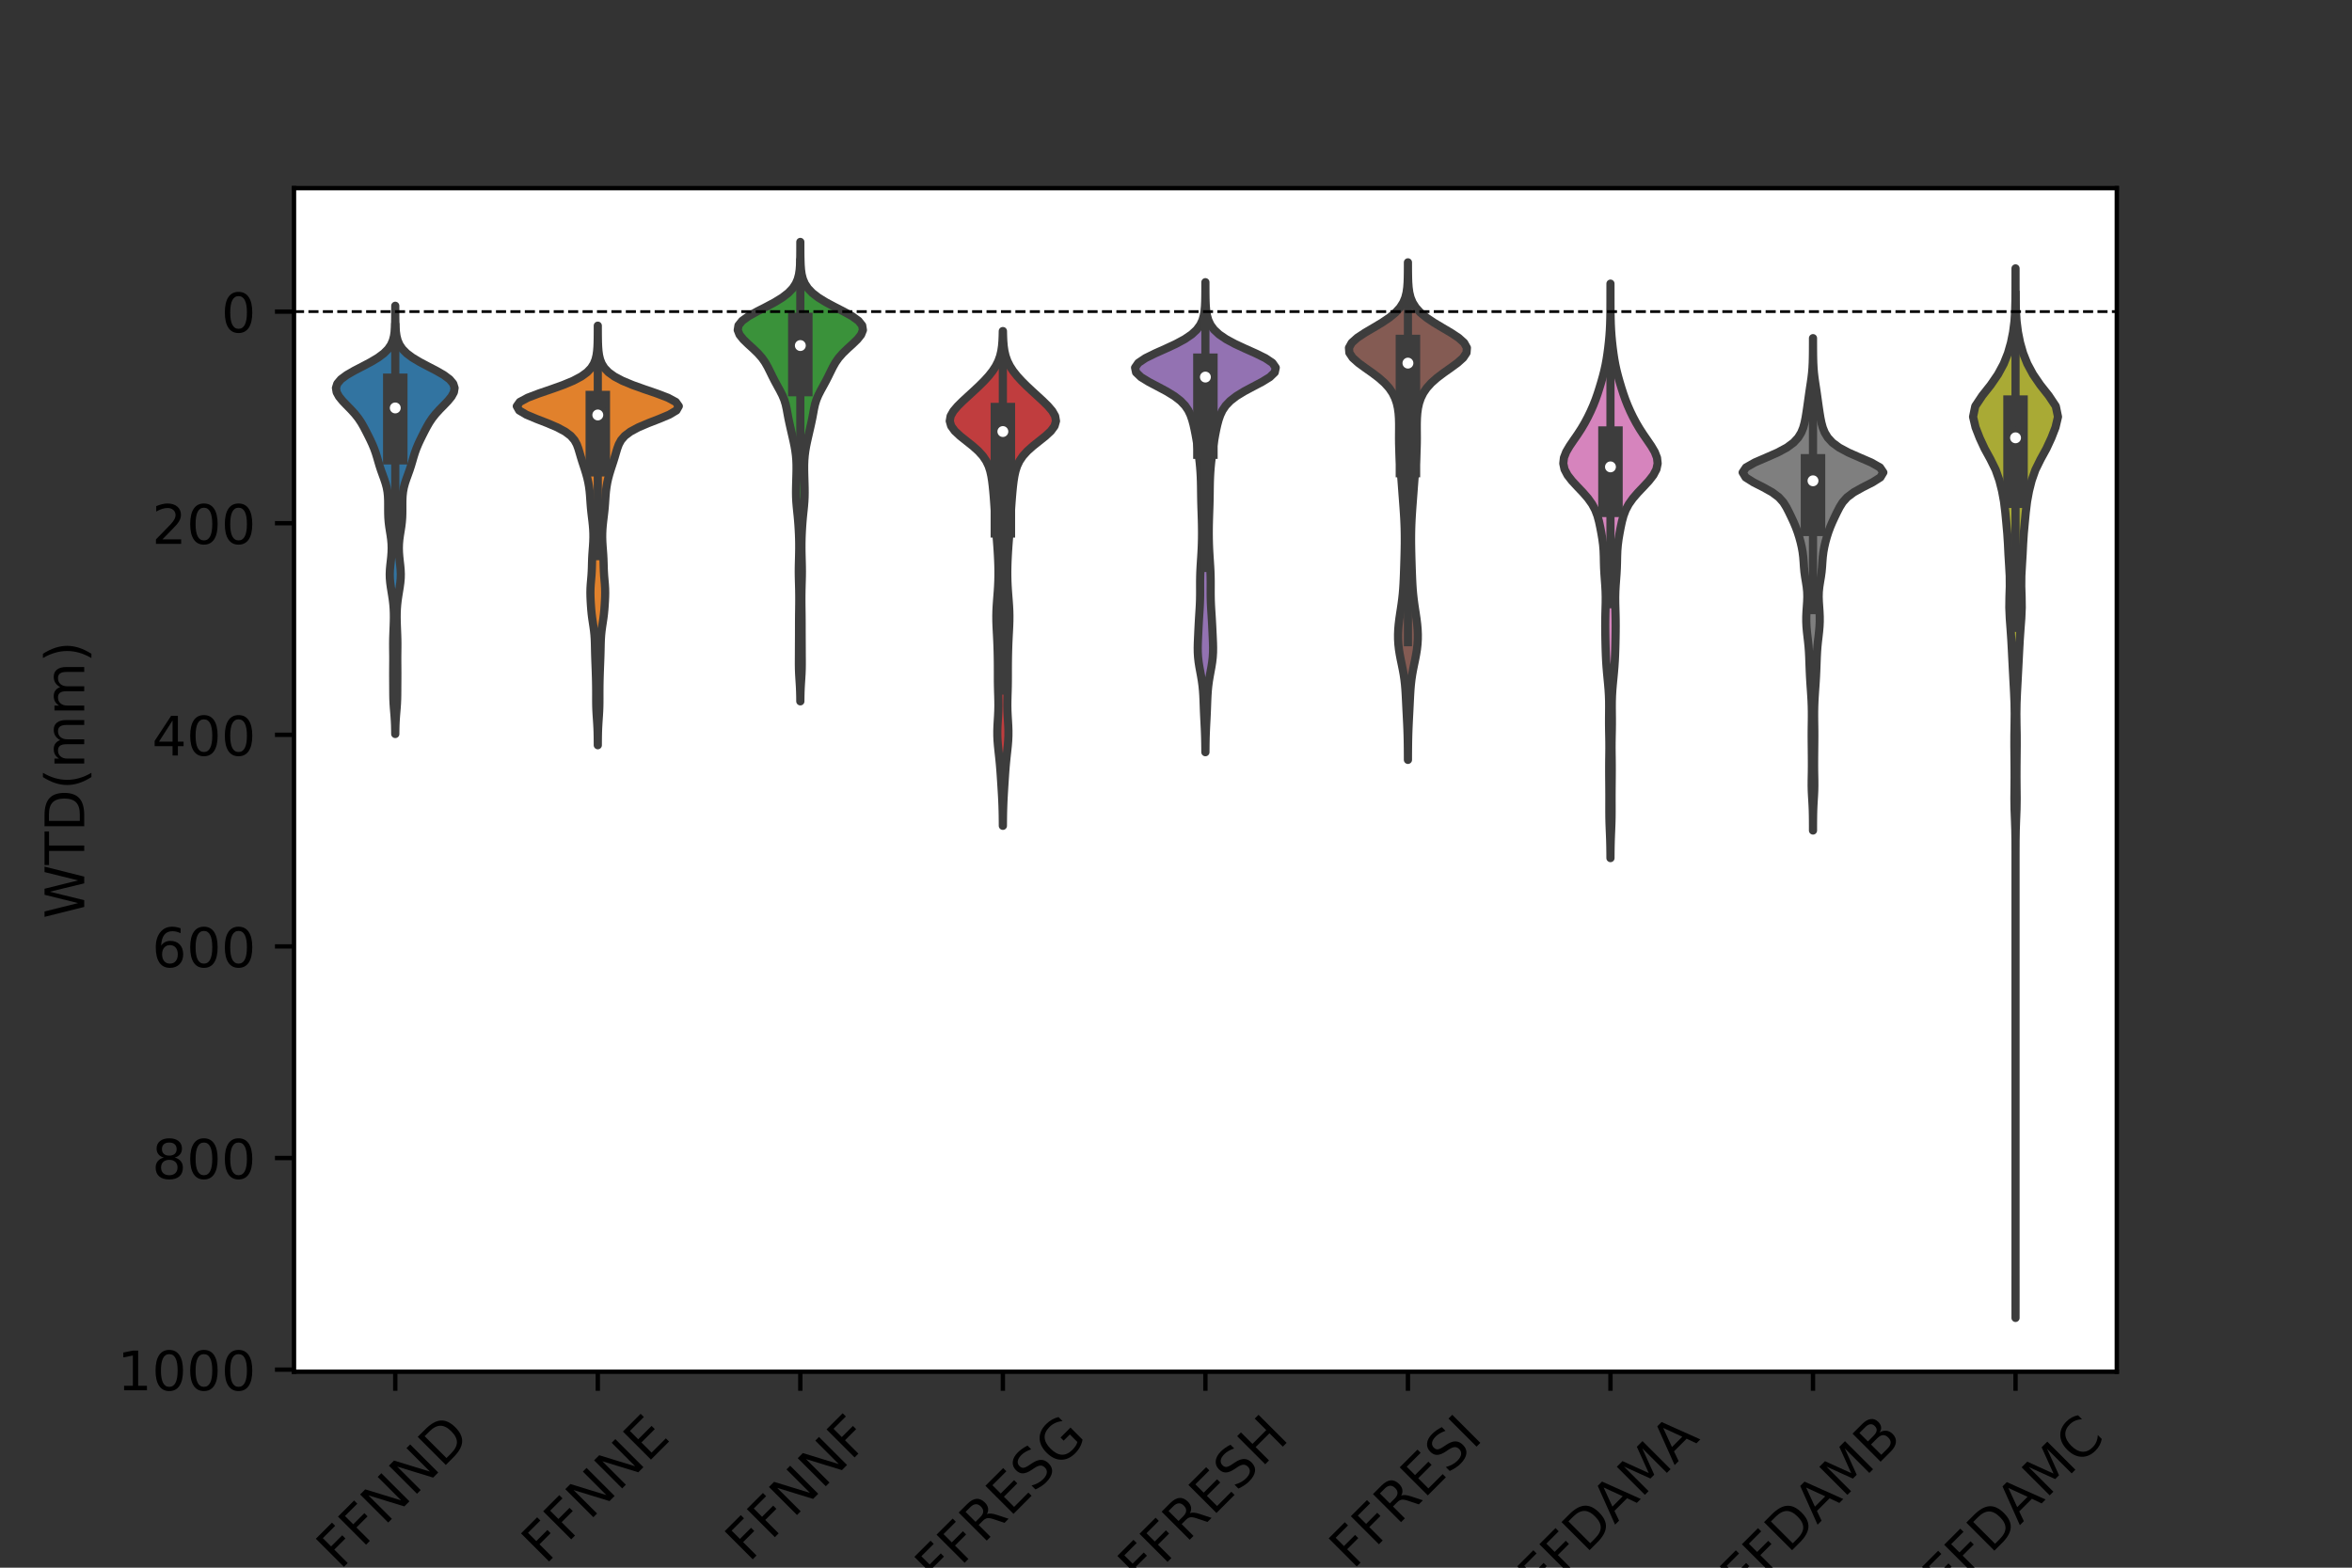 <?xml version="1.0" encoding="utf-8" standalone="no"?>
<!DOCTYPE svg PUBLIC "-//W3C//DTD SVG 1.1//EN"
  "http://www.w3.org/Graphics/SVG/1.1/DTD/svg11.dtd">
<!-- Created with matplotlib (https://matplotlib.org/) -->
<svg height="288pt" version="1.1" viewBox="0 0 432 288" width="432pt" xmlns="http://www.w3.org/2000/svg" xmlns:xlink="http://www.w3.org/1999/xlink">
 <rect x="0" y="0" width="432" height="288" fill="#333333" stroke="none"/>
 <defs>
  <style type="text/css">*{stroke-linecap:butt;stroke-linejoin:round;}</style>
 </defs>
 <g id="figure_1">
  <g id="patch_1">
   <path d="M 0 288 
L 432 288 
L 432 0 
L 0 0 
z
" style="fill:none;"/>
  </g>
  <g id="axes_1">
   <g id="patch_2">
    <path d="M 54 252 
L 388.8 252 
L 388.8 34.56 
L 54 34.56 
z
" style="fill:#ffffff;"/>
   </g>
   <g id="PolyCollection_1">
    <defs>
     <path d="M 72.601 -231.826 
L 72.599 -231.826 
L 72.598 -231.032 
L 72.595 -230.237 
L 72.588 -229.442 
L 72.574 -228.648 
L 72.544 -227.853 
L 72.484 -227.058 
L 72.37 -226.264 
L 72.167 -225.469 
L 71.826 -224.674 
L 71.289 -223.88 
L 70.502 -223.085 
L 69.436 -222.29 
L 68.109 -221.496 
L 66.605 -220.701 
L 65.074 -219.907 
L 63.694 -219.112 
L 62.622 -218.317 
L 61.953 -217.523 
L 61.704 -216.728 
L 61.837 -215.933 
L 62.274 -215.139 
L 62.923 -214.344 
L 63.683 -213.549 
L 64.463 -212.755 
L 65.187 -211.96 
L 65.816 -211.165 
L 66.347 -210.371 
L 66.804 -209.576 
L 67.222 -208.781 
L 67.625 -207.987 
L 68.017 -207.192 
L 68.386 -206.397 
L 68.717 -205.603 
L 69.003 -204.808 
L 69.25 -204.013 
L 69.478 -203.219 
L 69.714 -202.424 
L 69.974 -201.629 
L 70.259 -200.835 
L 70.549 -200.04 
L 70.814 -199.245 
L 71.028 -198.451 
L 71.176 -197.656 
L 71.26 -196.861 
L 71.294 -196.067 
L 71.301 -195.272 
L 71.298 -194.477 
L 71.304 -193.683 
L 71.331 -192.888 
L 71.392 -192.093 
L 71.488 -191.299 
L 71.611 -190.504 
L 71.739 -189.709 
L 71.849 -188.915 
L 71.92 -188.12 
L 71.944 -187.325 
L 71.921 -186.531 
L 71.862 -185.736 
L 71.778 -184.941 
L 71.689 -184.147 
L 71.617 -183.352 
L 71.584 -182.557 
L 71.602 -181.763 
L 71.671 -180.968 
L 71.778 -180.173 
L 71.905 -179.379 
L 72.034 -178.584 
L 72.15 -177.789 
L 72.243 -176.995 
L 72.306 -176.2 
L 72.34 -175.405 
L 72.348 -174.611 
L 72.335 -173.816 
L 72.309 -173.021 
L 72.277 -172.227 
L 72.245 -171.432 
L 72.221 -170.637 
L 72.21 -169.843 
L 72.212 -169.048 
L 72.221 -168.253 
L 72.23 -167.459 
L 72.231 -166.664 
L 72.226 -165.869 
L 72.22 -165.075 
L 72.217 -164.28 
L 72.219 -163.485 
L 72.224 -162.691 
L 72.229 -161.896 
L 72.232 -161.101 
L 72.238 -160.307 
L 72.255 -159.512 
L 72.291 -158.717 
L 72.346 -157.923 
L 72.413 -157.128 
L 72.477 -156.333 
L 72.529 -155.539 
L 72.565 -154.744 
L 72.585 -153.949 
L 72.594 -153.155 
L 72.606 -153.155 
L 72.606 -153.155 
L 72.615 -153.949 
L 72.635 -154.744 
L 72.671 -155.539 
L 72.723 -156.333 
L 72.787 -157.128 
L 72.854 -157.923 
L 72.909 -158.717 
L 72.945 -159.512 
L 72.962 -160.307 
L 72.968 -161.101 
L 72.971 -161.896 
L 72.976 -162.691 
L 72.981 -163.485 
L 72.983 -164.28 
L 72.98 -165.075 
L 72.974 -165.869 
L 72.969 -166.664 
L 72.97 -167.459 
L 72.979 -168.253 
L 72.988 -169.048 
L 72.99 -169.843 
L 72.979 -170.637 
L 72.955 -171.432 
L 72.923 -172.227 
L 72.891 -173.021 
L 72.865 -173.816 
L 72.852 -174.611 
L 72.86 -175.405 
L 72.894 -176.2 
L 72.957 -176.995 
L 73.05 -177.789 
L 73.166 -178.584 
L 73.295 -179.379 
L 73.422 -180.173 
L 73.529 -180.968 
L 73.598 -181.763 
L 73.616 -182.557 
L 73.583 -183.352 
L 73.511 -184.147 
L 73.422 -184.941 
L 73.338 -185.736 
L 73.279 -186.531 
L 73.256 -187.325 
L 73.28 -188.12 
L 73.351 -188.915 
L 73.461 -189.709 
L 73.589 -190.504 
L 73.712 -191.299 
L 73.808 -192.093 
L 73.869 -192.888 
L 73.896 -193.683 
L 73.902 -194.477 
L 73.899 -195.272 
L 73.906 -196.067 
L 73.94 -196.861 
L 74.024 -197.656 
L 74.172 -198.451 
L 74.386 -199.245 
L 74.651 -200.04 
L 74.941 -200.835 
L 75.226 -201.629 
L 75.486 -202.424 
L 75.722 -203.219 
L 75.95 -204.013 
L 76.197 -204.808 
L 76.483 -205.603 
L 76.814 -206.397 
L 77.183 -207.192 
L 77.575 -207.987 
L 77.978 -208.781 
L 78.396 -209.576 
L 78.853 -210.371 
L 79.384 -211.165 
L 80.013 -211.96 
L 80.737 -212.755 
L 81.517 -213.549 
L 82.277 -214.344 
L 82.926 -215.139 
L 83.363 -215.933 
L 83.496 -216.728 
L 83.247 -217.523 
L 82.578 -218.317 
L 81.506 -219.112 
L 80.126 -219.907 
L 78.595 -220.701 
L 77.091 -221.496 
L 75.764 -222.29 
L 74.698 -223.085 
L 73.911 -223.88 
L 73.374 -224.674 
L 73.033 -225.469 
L 72.83 -226.264 
L 72.716 -227.058 
L 72.656 -227.853 
L 72.626 -228.648 
L 72.612 -229.442 
L 72.605 -230.237 
L 72.602 -231.032 
L 72.601 -231.826 
z
" id="m64b99868de" style="stroke:#3d3d3d;stroke-width:1.5;"/>
    </defs>
    <g clip-path="url(#p47b7e574ba)">
     <use style="fill:#3274a1;stroke:#3d3d3d;stroke-width:1.5;" x="0" xlink:href="#m64b99868de" y="288"/>
    </g>
   </g>
   <g id="PolyCollection_2">
    <defs>
     <path d="M 109.801 -228.173 
L 109.799 -228.173 
L 109.798 -227.394 
L 109.794 -226.616 
L 109.786 -225.837 
L 109.77 -225.058 
L 109.738 -224.28 
L 109.677 -223.501 
L 109.568 -222.723 
L 109.38 -221.944 
L 109.07 -221.166 
L 108.58 -220.387 
L 107.835 -219.608 
L 106.757 -218.83 
L 105.288 -218.051 
L 103.421 -217.273 
L 101.245 -216.494 
L 98.973 -215.716 
L 96.928 -214.937 
L 95.478 -214.158 
L 94.92 -213.38 
L 95.361 -212.601 
L 96.67 -211.823 
L 98.525 -211.044 
L 100.531 -210.266 
L 102.356 -209.487 
L 103.807 -208.708 
L 104.839 -207.93 
L 105.514 -207.151 
L 105.94 -206.373 
L 106.227 -205.594 
L 106.459 -204.816 
L 106.685 -204.037 
L 106.927 -203.259 
L 107.182 -202.48 
L 107.436 -201.701 
L 107.674 -200.923 
L 107.884 -200.144 
L 108.058 -199.366 
L 108.194 -198.587 
L 108.295 -197.809 
L 108.367 -197.03 
L 108.422 -196.251 
L 108.475 -195.473 
L 108.537 -194.694 
L 108.616 -193.916 
L 108.707 -193.137 
L 108.801 -192.359 
L 108.885 -191.58 
L 108.949 -190.801 
L 108.985 -190.023 
L 108.99 -189.244 
L 108.966 -188.466 
L 108.919 -187.687 
L 108.86 -186.909 
L 108.804 -186.13 
L 108.762 -185.351 
L 108.735 -184.573 
L 108.715 -183.794 
L 108.685 -183.016 
L 108.637 -182.237 
L 108.571 -181.459 
L 108.504 -180.68 
L 108.457 -179.902 
L 108.442 -179.123 
L 108.456 -178.344 
L 108.491 -177.566 
L 108.538 -176.787 
L 108.596 -176.009 
L 108.671 -175.23 
L 108.768 -174.452 
L 108.883 -173.673 
L 109.002 -172.894 
L 109.107 -172.116 
L 109.187 -171.337 
L 109.238 -170.559 
L 109.267 -169.78 
L 109.285 -169.002 
L 109.302 -168.223 
L 109.324 -167.444 
L 109.351 -166.666 
L 109.381 -165.887 
L 109.411 -165.109 
L 109.438 -164.33 
L 109.462 -163.552 
L 109.481 -162.773 
L 109.494 -161.994 
L 109.501 -161.216 
L 109.503 -160.437 
L 109.502 -159.659 
L 109.505 -158.88 
L 109.519 -158.102 
L 109.551 -157.323 
L 109.596 -156.545 
L 109.65 -155.766 
L 109.7 -154.987 
L 109.741 -154.209 
L 109.769 -153.43 
L 109.785 -152.652 
L 109.794 -151.873 
L 109.798 -151.095 
L 109.802 -151.095 
L 109.802 -151.095 
L 109.806 -151.873 
L 109.815 -152.652 
L 109.831 -153.43 
L 109.859 -154.209 
L 109.9 -154.987 
L 109.95 -155.766 
L 110.004 -156.545 
L 110.049 -157.323 
L 110.081 -158.102 
L 110.095 -158.88 
L 110.098 -159.659 
L 110.097 -160.437 
L 110.099 -161.216 
L 110.106 -161.994 
L 110.119 -162.773 
L 110.138 -163.552 
L 110.162 -164.33 
L 110.189 -165.109 
L 110.219 -165.887 
L 110.249 -166.666 
L 110.276 -167.444 
L 110.298 -168.223 
L 110.315 -169.002 
L 110.333 -169.78 
L 110.362 -170.559 
L 110.413 -171.337 
L 110.493 -172.116 
L 110.598 -172.894 
L 110.717 -173.673 
L 110.832 -174.452 
L 110.929 -175.23 
L 111.004 -176.009 
L 111.062 -176.787 
L 111.109 -177.566 
L 111.144 -178.344 
L 111.158 -179.123 
L 111.143 -179.902 
L 111.096 -180.68 
L 111.029 -181.459 
L 110.963 -182.237 
L 110.915 -183.016 
L 110.885 -183.794 
L 110.865 -184.573 
L 110.838 -185.351 
L 110.796 -186.13 
L 110.74 -186.909 
L 110.681 -187.687 
L 110.634 -188.466 
L 110.61 -189.244 
L 110.615 -190.023 
L 110.651 -190.801 
L 110.715 -191.58 
L 110.799 -192.359 
L 110.893 -193.137 
L 110.984 -193.916 
L 111.063 -194.694 
L 111.125 -195.473 
L 111.178 -196.251 
L 111.233 -197.03 
L 111.305 -197.809 
L 111.406 -198.587 
L 111.542 -199.366 
L 111.716 -200.144 
L 111.926 -200.923 
L 112.164 -201.701 
L 112.418 -202.48 
L 112.673 -203.259 
L 112.915 -204.037 
L 113.141 -204.816 
L 113.373 -205.594 
L 113.66 -206.373 
L 114.086 -207.151 
L 114.761 -207.93 
L 115.793 -208.708 
L 117.244 -209.487 
L 119.069 -210.266 
L 121.075 -211.044 
L 122.93 -211.823 
L 124.239 -212.601 
L 124.68 -213.38 
L 124.122 -214.158 
L 122.672 -214.937 
L 120.627 -215.716 
L 118.355 -216.494 
L 116.179 -217.273 
L 114.312 -218.051 
L 112.843 -218.83 
L 111.765 -219.608 
L 111.02 -220.387 
L 110.53 -221.166 
L 110.22 -221.944 
L 110.032 -222.723 
L 109.923 -223.501 
L 109.862 -224.28 
L 109.83 -225.058 
L 109.814 -225.837 
L 109.806 -226.616 
L 109.802 -227.394 
L 109.801 -228.173 
z
" id="mfbbeb5fdcf" style="stroke:#3d3d3d;stroke-width:1.5;"/>
    </defs>
    <g clip-path="url(#p47b7e574ba)">
     <use style="fill:#e1812c;stroke:#3d3d3d;stroke-width:1.5;" x="0" xlink:href="#mfbbeb5fdcf" y="288"/>
    </g>
   </g>
   <g id="PolyCollection_3">
    <defs>
     <path d="M 147.001 -243.556 
L 146.999 -243.556 
L 146.998 -242.704 
L 146.996 -241.851 
L 146.989 -240.999 
L 146.975 -240.146 
L 146.943 -239.294 
L 146.878 -238.441 
L 146.754 -237.589 
L 146.534 -236.736 
L 146.169 -235.884 
L 145.604 -235.031 
L 144.787 -234.179 
L 143.683 -233.326 
L 142.298 -232.474 
L 140.701 -231.621 
L 139.034 -230.769 
L 137.502 -229.916 
L 136.319 -229.064 
L 135.638 -228.211 
L 135.501 -227.359 
L 135.838 -226.506 
L 136.518 -225.654 
L 137.396 -224.801 
L 138.335 -223.949 
L 139.217 -223.096 
L 139.964 -222.244 
L 140.558 -221.391 
L 141.037 -220.539 
L 141.461 -219.686 
L 141.877 -218.834 
L 142.314 -217.981 
L 142.776 -217.129 
L 143.245 -216.276 
L 143.681 -215.424 
L 144.042 -214.571 
L 144.305 -213.719 
L 144.492 -212.866 
L 144.646 -212.014 
L 144.806 -211.161 
L 144.985 -210.309 
L 145.175 -209.456 
L 145.371 -208.604 
L 145.567 -207.751 
L 145.759 -206.899 
L 145.934 -206.046 
L 146.081 -205.194 
L 146.192 -204.341 
L 146.263 -203.489 
L 146.296 -202.636 
L 146.299 -201.784 
L 146.283 -200.931 
L 146.26 -200.079 
L 146.235 -199.226 
L 146.214 -198.374 
L 146.206 -197.521 
L 146.22 -196.669 
L 146.263 -195.816 
L 146.333 -194.964 
L 146.419 -194.111 
L 146.507 -193.259 
L 146.586 -192.406 
L 146.651 -191.554 
L 146.704 -190.701 
L 146.747 -189.849 
L 146.777 -188.996 
L 146.792 -188.144 
L 146.794 -187.291 
L 146.783 -186.439 
L 146.763 -185.586 
L 146.74 -184.734 
L 146.721 -183.881 
L 146.713 -183.029 
L 146.721 -182.176 
L 146.741 -181.324 
L 146.765 -180.471 
L 146.786 -179.619 
L 146.799 -178.766 
L 146.803 -177.914 
L 146.799 -177.061 
L 146.789 -176.209 
L 146.777 -175.356 
L 146.768 -174.504 
L 146.763 -173.651 
L 146.762 -172.799 
L 146.76 -171.946 
L 146.757 -171.094 
L 146.753 -170.241 
L 146.749 -169.389 
L 146.745 -168.536 
L 146.741 -167.684 
L 146.736 -166.831 
L 146.734 -165.979 
L 146.745 -165.126 
L 146.776 -164.274 
L 146.825 -163.421 
L 146.881 -162.569 
L 146.931 -161.716 
L 146.966 -160.864 
L 146.986 -160.011 
L 146.995 -159.159 
L 147.005 -159.159 
L 147.005 -159.159 
L 147.014 -160.011 
L 147.034 -160.864 
L 147.069 -161.716 
L 147.119 -162.569 
L 147.175 -163.421 
L 147.224 -164.274 
L 147.255 -165.126 
L 147.266 -165.979 
L 147.264 -166.831 
L 147.259 -167.684 
L 147.255 -168.536 
L 147.251 -169.389 
L 147.247 -170.241 
L 147.243 -171.094 
L 147.24 -171.946 
L 147.238 -172.799 
L 147.237 -173.651 
L 147.232 -174.504 
L 147.223 -175.356 
L 147.211 -176.209 
L 147.201 -177.061 
L 147.197 -177.914 
L 147.201 -178.766 
L 147.214 -179.619 
L 147.235 -180.471 
L 147.259 -181.324 
L 147.279 -182.176 
L 147.287 -183.029 
L 147.279 -183.881 
L 147.26 -184.734 
L 147.237 -185.586 
L 147.217 -186.439 
L 147.206 -187.291 
L 147.208 -188.144 
L 147.223 -188.996 
L 147.253 -189.849 
L 147.296 -190.701 
L 147.349 -191.554 
L 147.414 -192.406 
L 147.493 -193.259 
L 147.581 -194.111 
L 147.667 -194.964 
L 147.737 -195.816 
L 147.78 -196.669 
L 147.794 -197.521 
L 147.786 -198.374 
L 147.765 -199.226 
L 147.74 -200.079 
L 147.717 -200.931 
L 147.701 -201.784 
L 147.704 -202.636 
L 147.737 -203.489 
L 147.808 -204.341 
L 147.919 -205.194 
L 148.066 -206.046 
L 148.241 -206.899 
L 148.433 -207.751 
L 148.629 -208.604 
L 148.825 -209.456 
L 149.015 -210.309 
L 149.194 -211.161 
L 149.354 -212.014 
L 149.508 -212.866 
L 149.695 -213.719 
L 149.958 -214.571 
L 150.319 -215.424 
L 150.755 -216.276 
L 151.224 -217.129 
L 151.686 -217.981 
L 152.123 -218.834 
L 152.539 -219.686 
L 152.963 -220.539 
L 153.442 -221.391 
L 154.036 -222.244 
L 154.783 -223.096 
L 155.665 -223.949 
L 156.604 -224.801 
L 157.482 -225.654 
L 158.162 -226.506 
L 158.499 -227.359 
L 158.362 -228.211 
L 157.681 -229.064 
L 156.498 -229.916 
L 154.966 -230.769 
L 153.299 -231.621 
L 151.702 -232.474 
L 150.317 -233.326 
L 149.213 -234.179 
L 148.396 -235.031 
L 147.831 -235.884 
L 147.466 -236.736 
L 147.246 -237.589 
L 147.122 -238.441 
L 147.057 -239.294 
L 147.025 -240.146 
L 147.011 -240.999 
L 147.004 -241.851 
L 147.002 -242.704 
L 147.001 -243.556 
z
" id="md3408cbe74" style="stroke:#3d3d3d;stroke-width:1.5;"/>
    </defs>
    <g clip-path="url(#p47b7e574ba)">
     <use style="fill:#3a923a;stroke:#3d3d3d;stroke-width:1.5;" x="0" xlink:href="#md3408cbe74" y="288"/>
    </g>
   </g>
   <g id="PolyCollection_4">
    <defs>
     <path d="M 184.215 -227.18 
L 184.185 -227.18 
L 184.165 -226.261 
L 184.125 -225.343 
L 184.048 -224.425 
L 183.913 -223.507 
L 183.696 -222.589 
L 183.368 -221.671 
L 182.91 -220.753 
L 182.313 -219.835 
L 181.583 -218.917 
L 180.742 -217.999 
L 179.818 -217.081 
L 178.84 -216.163 
L 177.836 -215.244 
L 176.84 -214.326 
L 175.909 -213.408 
L 175.127 -212.49 
L 174.603 -211.572 
L 174.442 -210.654 
L 174.704 -209.736 
L 175.375 -208.818 
L 176.361 -207.9 
L 177.512 -206.982 
L 178.667 -206.064 
L 179.696 -205.146 
L 180.528 -204.227 
L 181.148 -203.309 
L 181.584 -202.391 
L 181.881 -201.473 
L 182.084 -200.555 
L 182.23 -199.637 
L 182.342 -198.719 
L 182.434 -197.801 
L 182.515 -196.883 
L 182.587 -195.965 
L 182.653 -195.047 
L 182.714 -194.129 
L 182.773 -193.21 
L 182.835 -192.292 
L 182.9 -191.374 
L 182.97 -190.456 
L 183.043 -189.538 
L 183.115 -188.62 
L 183.184 -187.702 
L 183.246 -186.784 
L 183.299 -185.866 
L 183.342 -184.948 
L 183.373 -184.03 
L 183.389 -183.112 
L 183.387 -182.193 
L 183.366 -181.275 
L 183.326 -180.357 
L 183.269 -179.439 
L 183.2 -178.521 
L 183.129 -177.603 
L 183.065 -176.685 
L 183.019 -175.767 
L 182.999 -174.849 
L 183.007 -173.931 
L 183.037 -173.013 
L 183.081 -172.095 
L 183.13 -171.176 
L 183.174 -170.258 
L 183.211 -169.34 
L 183.239 -168.422 
L 183.26 -167.504 
L 183.274 -166.586 
L 183.282 -165.668 
L 183.284 -164.75 
L 183.284 -163.832 
L 183.287 -162.914 
L 183.299 -161.996 
L 183.322 -161.078 
L 183.35 -160.159 
L 183.372 -159.241 
L 183.379 -158.323 
L 183.36 -157.405 
L 183.318 -156.487 
L 183.263 -155.569 
L 183.211 -154.651 
L 183.18 -153.733 
L 183.184 -152.815 
L 183.226 -151.897 
L 183.3 -150.979 
L 183.396 -150.06 
L 183.497 -149.142 
L 183.593 -148.224 
L 183.678 -147.306 
L 183.751 -146.388 
L 183.816 -145.47 
L 183.876 -144.552 
L 183.935 -143.634 
L 183.992 -142.716 
L 184.046 -141.798 
L 184.093 -140.88 
L 184.13 -139.962 
L 184.158 -139.043 
L 184.177 -138.125 
L 184.188 -137.207 
L 184.194 -136.289 
L 184.206 -136.289 
L 184.206 -136.289 
L 184.212 -137.207 
L 184.223 -138.125 
L 184.242 -139.043 
L 184.27 -139.962 
L 184.307 -140.88 
L 184.354 -141.798 
L 184.408 -142.716 
L 184.465 -143.634 
L 184.524 -144.552 
L 184.584 -145.47 
L 184.649 -146.388 
L 184.722 -147.306 
L 184.807 -148.224 
L 184.903 -149.142 
L 185.004 -150.06 
L 185.1 -150.979 
L 185.174 -151.897 
L 185.216 -152.815 
L 185.22 -153.733 
L 185.189 -154.651 
L 185.137 -155.569 
L 185.082 -156.487 
L 185.04 -157.405 
L 185.021 -158.323 
L 185.028 -159.241 
L 185.05 -160.159 
L 185.078 -161.078 
L 185.101 -161.996 
L 185.113 -162.914 
L 185.116 -163.832 
L 185.116 -164.75 
L 185.118 -165.668 
L 185.126 -166.586 
L 185.14 -167.504 
L 185.161 -168.422 
L 185.189 -169.34 
L 185.226 -170.258 
L 185.27 -171.176 
L 185.319 -172.095 
L 185.363 -173.013 
L 185.393 -173.931 
L 185.401 -174.849 
L 185.381 -175.767 
L 185.335 -176.685 
L 185.271 -177.603 
L 185.2 -178.521 
L 185.131 -179.439 
L 185.074 -180.357 
L 185.034 -181.275 
L 185.013 -182.193 
L 185.011 -183.112 
L 185.027 -184.03 
L 185.058 -184.948 
L 185.101 -185.866 
L 185.154 -186.784 
L 185.216 -187.702 
L 185.285 -188.62 
L 185.357 -189.538 
L 185.43 -190.456 
L 185.5 -191.374 
L 185.565 -192.292 
L 185.627 -193.21 
L 185.686 -194.129 
L 185.747 -195.047 
L 185.813 -195.965 
L 185.885 -196.883 
L 185.966 -197.801 
L 186.058 -198.719 
L 186.17 -199.637 
L 186.316 -200.555 
L 186.519 -201.473 
L 186.816 -202.391 
L 187.252 -203.309 
L 187.872 -204.227 
L 188.704 -205.146 
L 189.733 -206.064 
L 190.888 -206.982 
L 192.039 -207.9 
L 193.025 -208.818 
L 193.696 -209.736 
L 193.958 -210.654 
L 193.797 -211.572 
L 193.273 -212.49 
L 192.491 -213.408 
L 191.56 -214.326 
L 190.564 -215.244 
L 189.56 -216.163 
L 188.582 -217.081 
L 187.658 -217.999 
L 186.817 -218.917 
L 186.087 -219.835 
L 185.49 -220.753 
L 185.032 -221.671 
L 184.704 -222.589 
L 184.487 -223.507 
L 184.352 -224.425 
L 184.275 -225.343 
L 184.235 -226.261 
L 184.215 -227.18 
z
" id="mb3bc57a00e" style="stroke:#3d3d3d;stroke-width:1.5;"/>
    </defs>
    <g clip-path="url(#p47b7e574ba)">
     <use style="fill:#c03d3e;stroke:#3d3d3d;stroke-width:1.5;" x="0" xlink:href="#mb3bc57a00e" y="288"/>
    </g>
   </g>
   <g id="PolyCollection_5">
    <defs>
     <path d="M 221.401 -236.158 
L 221.399 -236.158 
L 221.398 -235.286 
L 221.394 -234.414 
L 221.386 -233.542 
L 221.368 -232.67 
L 221.33 -231.798 
L 221.254 -230.925 
L 221.113 -230.053 
L 220.864 -229.181 
L 220.453 -228.309 
L 219.813 -227.437 
L 218.877 -226.565 
L 217.598 -225.693 
L 215.98 -224.82 
L 214.105 -223.948 
L 212.153 -223.076 
L 210.385 -222.204 
L 209.085 -221.332 
L 208.48 -220.46 
L 208.667 -219.587 
L 209.575 -218.715 
L 210.996 -217.843 
L 212.653 -216.971 
L 214.285 -216.099 
L 215.709 -215.227 
L 216.839 -214.354 
L 217.673 -213.482 
L 218.263 -212.61 
L 218.676 -211.738 
L 218.976 -210.866 
L 219.21 -209.994 
L 219.406 -209.121 
L 219.579 -208.249 
L 219.737 -207.377 
L 219.883 -206.505 
L 220.016 -205.633 
L 220.139 -204.761 
L 220.251 -203.889 
L 220.349 -203.016 
L 220.433 -202.144 
L 220.499 -201.272 
L 220.547 -200.4 
L 220.579 -199.528 
L 220.598 -198.656 
L 220.609 -197.783 
L 220.621 -196.911 
L 220.636 -196.039 
L 220.659 -195.167 
L 220.687 -194.295 
L 220.717 -193.423 
L 220.745 -192.55 
L 220.767 -191.678 
L 220.78 -190.806 
L 220.783 -189.934 
L 220.775 -189.062 
L 220.755 -188.19 
L 220.723 -187.317 
L 220.678 -186.445 
L 220.625 -185.573 
L 220.568 -184.701 
L 220.514 -183.829 
L 220.47 -182.957 
L 220.442 -182.084 
L 220.429 -181.212 
L 220.429 -180.34 
L 220.432 -179.468 
L 220.429 -178.596 
L 220.412 -177.724 
L 220.378 -176.852 
L 220.329 -175.979 
L 220.273 -175.107 
L 220.219 -174.235 
L 220.17 -173.363 
L 220.126 -172.491 
L 220.085 -171.619 
L 220.045 -170.746 
L 220.009 -169.874 
L 219.989 -169.002 
L 220 -168.13 
L 220.054 -167.258 
L 220.152 -166.386 
L 220.289 -165.513 
L 220.448 -164.641 
L 220.609 -163.769 
L 220.754 -162.897 
L 220.871 -162.025 
L 220.958 -161.153 
L 221.017 -160.28 
L 221.058 -159.408 
L 221.09 -158.536 
L 221.122 -157.664 
L 221.16 -156.792 
L 221.202 -155.92 
L 221.248 -155.048 
L 221.291 -154.175 
L 221.327 -153.303 
L 221.356 -152.431 
L 221.375 -151.559 
L 221.387 -150.687 
L 221.394 -149.815 
L 221.406 -149.815 
L 221.406 -149.815 
L 221.413 -150.687 
L 221.425 -151.559 
L 221.444 -152.431 
L 221.473 -153.303 
L 221.509 -154.175 
L 221.552 -155.048 
L 221.598 -155.92 
L 221.64 -156.792 
L 221.678 -157.664 
L 221.71 -158.536 
L 221.742 -159.408 
L 221.783 -160.28 
L 221.842 -161.153 
L 221.929 -162.025 
L 222.046 -162.897 
L 222.191 -163.769 
L 222.352 -164.641 
L 222.511 -165.513 
L 222.648 -166.386 
L 222.746 -167.258 
L 222.8 -168.13 
L 222.811 -169.002 
L 222.791 -169.874 
L 222.755 -170.746 
L 222.715 -171.619 
L 222.674 -172.491 
L 222.63 -173.363 
L 222.581 -174.235 
L 222.527 -175.107 
L 222.471 -175.979 
L 222.422 -176.852 
L 222.388 -177.724 
L 222.371 -178.596 
L 222.368 -179.468 
L 222.371 -180.34 
L 222.371 -181.212 
L 222.358 -182.084 
L 222.33 -182.957 
L 222.286 -183.829 
L 222.232 -184.701 
L 222.175 -185.573 
L 222.122 -186.445 
L 222.077 -187.317 
L 222.045 -188.19 
L 222.025 -189.062 
L 222.017 -189.934 
L 222.02 -190.806 
L 222.033 -191.678 
L 222.055 -192.55 
L 222.083 -193.423 
L 222.113 -194.295 
L 222.141 -195.167 
L 222.164 -196.039 
L 222.179 -196.911 
L 222.191 -197.783 
L 222.202 -198.656 
L 222.221 -199.528 
L 222.253 -200.4 
L 222.301 -201.272 
L 222.367 -202.144 
L 222.451 -203.016 
L 222.549 -203.889 
L 222.661 -204.761 
L 222.784 -205.633 
L 222.917 -206.505 
L 223.063 -207.377 
L 223.221 -208.249 
L 223.394 -209.121 
L 223.59 -209.994 
L 223.824 -210.866 
L 224.124 -211.738 
L 224.537 -212.61 
L 225.127 -213.482 
L 225.961 -214.354 
L 227.091 -215.227 
L 228.515 -216.099 
L 230.147 -216.971 
L 231.804 -217.843 
L 233.225 -218.715 
L 234.133 -219.587 
L 234.32 -220.46 
L 233.715 -221.332 
L 232.415 -222.204 
L 230.647 -223.076 
L 228.695 -223.948 
L 226.82 -224.82 
L 225.202 -225.693 
L 223.923 -226.565 
L 222.987 -227.437 
L 222.347 -228.309 
L 221.936 -229.181 
L 221.687 -230.053 
L 221.546 -230.925 
L 221.47 -231.798 
L 221.432 -232.67 
L 221.414 -233.542 
L 221.406 -234.414 
L 221.402 -235.286 
L 221.401 -236.158 
z
" id="m4be5cabe13" style="stroke:#3d3d3d;stroke-width:1.5;"/>
    </defs>
    <g clip-path="url(#p47b7e574ba)">
     <use style="fill:#9372b2;stroke:#3d3d3d;stroke-width:1.5;" x="0" xlink:href="#m4be5cabe13" y="288"/>
    </g>
   </g>
   <g id="PolyCollection_6">
    <defs>
     <path d="M 258.601 -239.804 
L 258.599 -239.804 
L 258.596 -238.881 
L 258.59 -237.957 
L 258.575 -237.034 
L 258.543 -236.111 
L 258.476 -235.188 
L 258.348 -234.264 
L 258.12 -233.341 
L 257.74 -232.418 
L 257.155 -231.495 
L 256.315 -230.571 
L 255.197 -229.648 
L 253.825 -228.725 
L 252.281 -227.802 
L 250.713 -226.879 
L 249.313 -225.955 
L 248.28 -225.032 
L 247.768 -224.109 
L 247.841 -223.186 
L 248.459 -222.262 
L 249.489 -221.339 
L 250.749 -220.416 
L 252.058 -219.493 
L 253.275 -218.569 
L 254.315 -217.646 
L 255.147 -216.723 
L 255.777 -215.8 
L 256.233 -214.876 
L 256.549 -213.953 
L 256.756 -213.03 
L 256.883 -212.107 
L 256.95 -211.183 
L 256.977 -210.26 
L 256.979 -209.337 
L 256.971 -208.414 
L 256.966 -207.49 
L 256.974 -206.567 
L 256.999 -205.644 
L 257.043 -204.721 
L 257.103 -203.797 
L 257.173 -202.874 
L 257.247 -201.951 
L 257.321 -201.028 
L 257.393 -200.104 
L 257.463 -199.181 
L 257.532 -198.258 
L 257.6 -197.335 
L 257.67 -196.412 
L 257.739 -195.488 
L 257.807 -194.565 
L 257.869 -193.642 
L 257.924 -192.719 
L 257.967 -191.795 
L 257.999 -190.872 
L 258.017 -189.949 
L 258.023 -189.026 
L 258.019 -188.102 
L 258.005 -187.179 
L 257.985 -186.256 
L 257.96 -185.333 
L 257.932 -184.409 
L 257.902 -183.486 
L 257.869 -182.563 
L 257.832 -181.64 
L 257.787 -180.716 
L 257.728 -179.793 
L 257.65 -178.87 
L 257.549 -177.947 
L 257.428 -177.023 
L 257.291 -176.1 
L 257.15 -175.177 
L 257.016 -174.254 
L 256.904 -173.33 
L 256.824 -172.407 
L 256.784 -171.484 
L 256.789 -170.561 
L 256.844 -169.637 
L 256.946 -168.714 
L 257.092 -167.791 
L 257.269 -166.868 
L 257.461 -165.945 
L 257.648 -165.021 
L 257.816 -164.098 
L 257.953 -163.175 
L 258.058 -162.252 
L 258.136 -161.328 
L 258.194 -160.405 
L 258.241 -159.482 
L 258.286 -158.559 
L 258.331 -157.635 
L 258.379 -156.712 
L 258.426 -155.789 
L 258.47 -154.866 
L 258.509 -153.942 
L 258.54 -153.019 
L 258.563 -152.096 
L 258.578 -151.173 
L 258.588 -150.249 
L 258.594 -149.326 
L 258.597 -148.403 
L 258.603 -148.403 
L 258.603 -148.403 
L 258.606 -149.326 
L 258.612 -150.249 
L 258.622 -151.173 
L 258.637 -152.096 
L 258.66 -153.019 
L 258.691 -153.942 
L 258.73 -154.866 
L 258.774 -155.789 
L 258.821 -156.712 
L 258.869 -157.635 
L 258.914 -158.559 
L 258.959 -159.482 
L 259.006 -160.405 
L 259.064 -161.328 
L 259.142 -162.252 
L 259.247 -163.175 
L 259.384 -164.098 
L 259.552 -165.021 
L 259.739 -165.945 
L 259.931 -166.868 
L 260.108 -167.791 
L 260.254 -168.714 
L 260.356 -169.637 
L 260.411 -170.561 
L 260.416 -171.484 
L 260.376 -172.407 
L 260.296 -173.33 
L 260.184 -174.254 
L 260.05 -175.177 
L 259.909 -176.1 
L 259.772 -177.023 
L 259.651 -177.947 
L 259.55 -178.87 
L 259.472 -179.793 
L 259.413 -180.716 
L 259.368 -181.64 
L 259.331 -182.563 
L 259.298 -183.486 
L 259.268 -184.409 
L 259.24 -185.333 
L 259.215 -186.256 
L 259.195 -187.179 
L 259.181 -188.102 
L 259.177 -189.026 
L 259.183 -189.949 
L 259.201 -190.872 
L 259.233 -191.795 
L 259.276 -192.719 
L 259.331 -193.642 
L 259.393 -194.565 
L 259.461 -195.488 
L 259.53 -196.412 
L 259.6 -197.335 
L 259.668 -198.258 
L 259.737 -199.181 
L 259.807 -200.104 
L 259.879 -201.028 
L 259.953 -201.951 
L 260.027 -202.874 
L 260.097 -203.797 
L 260.157 -204.721 
L 260.201 -205.644 
L 260.226 -206.567 
L 260.234 -207.49 
L 260.229 -208.414 
L 260.221 -209.337 
L 260.223 -210.26 
L 260.25 -211.183 
L 260.317 -212.107 
L 260.444 -213.03 
L 260.651 -213.953 
L 260.967 -214.876 
L 261.423 -215.8 
L 262.053 -216.723 
L 262.885 -217.646 
L 263.925 -218.569 
L 265.142 -219.493 
L 266.451 -220.416 
L 267.711 -221.339 
L 268.741 -222.262 
L 269.359 -223.186 
L 269.432 -224.109 
L 268.92 -225.032 
L 267.887 -225.955 
L 266.487 -226.879 
L 264.919 -227.802 
L 263.375 -228.725 
L 262.003 -229.648 
L 260.885 -230.571 
L 260.045 -231.495 
L 259.46 -232.418 
L 259.08 -233.341 
L 258.852 -234.264 
L 258.724 -235.188 
L 258.657 -236.111 
L 258.625 -237.034 
L 258.61 -237.957 
L 258.604 -238.881 
L 258.601 -239.804 
z
" id="m78d76ecb29" style="stroke:#3d3d3d;stroke-width:1.5;"/>
    </defs>
    <g clip-path="url(#p47b7e574ba)">
     <use style="fill:#845b53;stroke:#3d3d3d;stroke-width:1.5;" x="0" xlink:href="#m78d76ecb29" y="288"/>
    </g>
   </g>
   <g id="PolyCollection_7">
    <defs>
     <path d="M 295.8 -235.893 
L 295.8 -235.893 
L 295.799 -234.827 
L 295.798 -233.761 
L 295.797 -232.695 
L 295.793 -231.629 
L 295.786 -230.563 
L 295.769 -229.497 
L 295.738 -228.431 
L 295.687 -227.365 
L 295.612 -226.299 
L 295.514 -225.233 
L 295.395 -224.167 
L 295.256 -223.101 
L 295.094 -222.035 
L 294.9 -220.969 
L 294.666 -219.903 
L 294.393 -218.837 
L 294.092 -217.771 
L 293.771 -216.705 
L 293.429 -215.639 
L 293.053 -214.573 
L 292.632 -213.507 
L 292.162 -212.441 
L 291.645 -211.375 
L 291.077 -210.309 
L 290.449 -209.243 
L 289.757 -208.177 
L 289.019 -207.111 
L 288.293 -206.045 
L 287.668 -204.979 
L 287.252 -203.913 
L 287.134 -202.847 
L 287.36 -201.781 
L 287.92 -200.715 
L 288.749 -199.649 
L 289.738 -198.583 
L 290.753 -197.517 
L 291.677 -196.451 
L 292.436 -195.385 
L 293.006 -194.319 
L 293.41 -193.253 
L 293.698 -192.187 
L 293.925 -191.121 
L 294.127 -190.055 
L 294.308 -188.989 
L 294.449 -187.923 
L 294.537 -186.857 
L 294.578 -185.791 
L 294.599 -184.725 
L 294.631 -183.659 
L 294.688 -182.593 
L 294.765 -181.527 
L 294.843 -180.461 
L 294.902 -179.396 
L 294.928 -178.33 
L 294.921 -177.264 
L 294.894 -176.198 
L 294.865 -175.132 
L 294.846 -174.066 
L 294.841 -173 
L 294.848 -171.934 
L 294.864 -170.868 
L 294.886 -169.802 
L 294.914 -168.736 
L 294.952 -167.67 
L 295.003 -166.604 
L 295.073 -165.538 
L 295.161 -164.472 
L 295.262 -163.406 
L 295.364 -162.34 
L 295.454 -161.274 
L 295.518 -160.208 
L 295.552 -159.142 
L 295.558 -158.076 
L 295.549 -157.01 
L 295.539 -155.944 
L 295.54 -154.878 
L 295.554 -153.812 
L 295.576 -152.746 
L 295.593 -151.68 
L 295.598 -150.614 
L 295.589 -149.548 
L 295.574 -148.482 
L 295.565 -147.416 
L 295.564 -146.35 
L 295.57 -145.284 
L 295.579 -144.218 
L 295.588 -143.152 
L 295.594 -142.086 
L 295.594 -141.02 
L 295.592 -139.954 
L 295.591 -138.888 
L 295.6 -137.822 
L 295.625 -136.756 
L 295.665 -135.69 
L 295.71 -134.624 
L 295.749 -133.558 
L 295.775 -132.492 
L 295.79 -131.426 
L 295.797 -130.36 
L 295.803 -130.36 
L 295.803 -130.36 
L 295.81 -131.426 
L 295.825 -132.492 
L 295.851 -133.558 
L 295.89 -134.624 
L 295.935 -135.69 
L 295.975 -136.756 
L 296 -137.822 
L 296.009 -138.888 
L 296.008 -139.954 
L 296.006 -141.02 
L 296.006 -142.086 
L 296.012 -143.152 
L 296.021 -144.218 
L 296.03 -145.284 
L 296.036 -146.35 
L 296.035 -147.416 
L 296.026 -148.482 
L 296.011 -149.548 
L 296.002 -150.614 
L 296.007 -151.68 
L 296.024 -152.746 
L 296.046 -153.812 
L 296.06 -154.878 
L 296.061 -155.944 
L 296.051 -157.01 
L 296.042 -158.076 
L 296.048 -159.142 
L 296.082 -160.208 
L 296.146 -161.274 
L 296.236 -162.34 
L 296.338 -163.406 
L 296.439 -164.472 
L 296.527 -165.538 
L 296.597 -166.604 
L 296.648 -167.67 
L 296.686 -168.736 
L 296.714 -169.802 
L 296.736 -170.868 
L 296.752 -171.934 
L 296.759 -173 
L 296.754 -174.066 
L 296.735 -175.132 
L 296.706 -176.198 
L 296.679 -177.264 
L 296.672 -178.33 
L 296.698 -179.396 
L 296.757 -180.461 
L 296.835 -181.527 
L 296.912 -182.593 
L 296.969 -183.659 
L 297.001 -184.725 
L 297.022 -185.791 
L 297.063 -186.857 
L 297.151 -187.923 
L 297.292 -188.989 
L 297.473 -190.055 
L 297.675 -191.121 
L 297.902 -192.187 
L 298.19 -193.253 
L 298.594 -194.319 
L 299.164 -195.385 
L 299.923 -196.451 
L 300.847 -197.517 
L 301.862 -198.583 
L 302.851 -199.649 
L 303.68 -200.715 
L 304.24 -201.781 
L 304.466 -202.847 
L 304.348 -203.913 
L 303.932 -204.979 
L 303.307 -206.045 
L 302.581 -207.111 
L 301.843 -208.177 
L 301.151 -209.243 
L 300.523 -210.309 
L 299.955 -211.375 
L 299.438 -212.441 
L 298.968 -213.507 
L 298.547 -214.573 
L 298.171 -215.639 
L 297.829 -216.705 
L 297.508 -217.771 
L 297.207 -218.837 
L 296.934 -219.903 
L 296.7 -220.969 
L 296.506 -222.035 
L 296.344 -223.101 
L 296.205 -224.167 
L 296.086 -225.233 
L 295.988 -226.299 
L 295.913 -227.365 
L 295.862 -228.431 
L 295.831 -229.497 
L 295.814 -230.563 
L 295.807 -231.629 
L 295.803 -232.695 
L 295.802 -233.761 
L 295.801 -234.827 
L 295.8 -235.893 
z
" id="m05aa21ea0f" style="stroke:#3d3d3d;stroke-width:1.5;"/>
    </defs>
    <g clip-path="url(#p47b7e574ba)">
     <use style="fill:#d684bd;stroke:#3d3d3d;stroke-width:1.5;" x="0" xlink:href="#m05aa21ea0f" y="288"/>
    </g>
   </g>
   <g id="PolyCollection_8">
    <defs>
     <path d="M 333.001 -225.88 
L 332.999 -225.88 
L 332.998 -224.967 
L 332.995 -224.053 
L 332.989 -223.139 
L 332.975 -222.226 
L 332.949 -221.312 
L 332.902 -220.398 
L 332.826 -219.485 
L 332.72 -218.571 
L 332.589 -217.657 
L 332.449 -216.744 
L 332.313 -215.83 
L 332.184 -214.916 
L 332.057 -214.002 
L 331.927 -213.089 
L 331.79 -212.175 
L 331.64 -211.261 
L 331.457 -210.348 
L 331.207 -209.434 
L 330.837 -208.52 
L 330.279 -207.607 
L 329.439 -206.693 
L 328.205 -205.779 
L 326.506 -204.866 
L 324.429 -203.952 
L 322.314 -203.038 
L 320.698 -202.125 
L 320.079 -201.211 
L 320.629 -200.297 
L 322.077 -199.384 
L 323.877 -198.47 
L 325.513 -197.556 
L 326.731 -196.643 
L 327.549 -195.729 
L 328.118 -194.815 
L 328.587 -193.902 
L 329.028 -192.988 
L 329.452 -192.074 
L 329.838 -191.161 
L 330.176 -190.247 
L 330.467 -189.333 
L 330.718 -188.419 
L 330.928 -187.506 
L 331.093 -186.592 
L 331.207 -185.678 
L 331.279 -184.765 
L 331.339 -183.851 
L 331.423 -182.937 
L 331.548 -182.024 
L 331.701 -181.11 
L 331.843 -180.196 
L 331.935 -179.283 
L 331.96 -178.369 
L 331.928 -177.455 
L 331.866 -176.542 
L 331.804 -175.628 
L 331.764 -174.714 
L 331.763 -173.801 
L 331.804 -172.887 
L 331.883 -171.973 
L 331.986 -171.06 
L 332.093 -170.146 
L 332.185 -169.232 
L 332.254 -168.319 
L 332.301 -167.405 
L 332.336 -166.491 
L 332.369 -165.577 
L 332.406 -164.664 
L 332.449 -163.75 
L 332.501 -162.836 
L 332.561 -161.923 
L 332.626 -161.009 
L 332.686 -160.095 
L 332.736 -159.182 
L 332.771 -158.268 
L 332.79 -157.354 
L 332.793 -156.441 
L 332.785 -155.527 
L 332.771 -154.613 
L 332.76 -153.7 
L 332.758 -152.786 
L 332.763 -151.872 
L 332.772 -150.959 
L 332.781 -150.045 
L 332.79 -149.131 
L 332.796 -148.218 
L 332.798 -147.304 
L 332.791 -146.39 
L 332.775 -145.477 
L 332.758 -144.563 
L 332.755 -143.649 
L 332.775 -142.736 
L 332.818 -141.822 
L 332.873 -140.908 
L 332.924 -139.994 
L 332.961 -139.081 
L 332.982 -138.167 
L 332.993 -137.253 
L 332.998 -136.34 
L 332.999 -135.426 
L 333.001 -135.426 
L 333.001 -135.426 
L 333.002 -136.34 
L 333.007 -137.253 
L 333.018 -138.167 
L 333.039 -139.081 
L 333.076 -139.994 
L 333.127 -140.908 
L 333.182 -141.822 
L 333.225 -142.736 
L 333.245 -143.649 
L 333.242 -144.563 
L 333.225 -145.477 
L 333.209 -146.39 
L 333.202 -147.304 
L 333.204 -148.218 
L 333.21 -149.131 
L 333.219 -150.045 
L 333.228 -150.959 
L 333.237 -151.872 
L 333.242 -152.786 
L 333.24 -153.7 
L 333.229 -154.613 
L 333.215 -155.527 
L 333.207 -156.441 
L 333.21 -157.354 
L 333.229 -158.268 
L 333.264 -159.182 
L 333.314 -160.095 
L 333.374 -161.009 
L 333.439 -161.923 
L 333.499 -162.836 
L 333.551 -163.75 
L 333.594 -164.664 
L 333.631 -165.577 
L 333.664 -166.491 
L 333.699 -167.405 
L 333.746 -168.319 
L 333.815 -169.232 
L 333.907 -170.146 
L 334.014 -171.06 
L 334.117 -171.973 
L 334.196 -172.887 
L 334.237 -173.801 
L 334.236 -174.714 
L 334.196 -175.628 
L 334.134 -176.542 
L 334.072 -177.455 
L 334.04 -178.369 
L 334.065 -179.283 
L 334.157 -180.196 
L 334.299 -181.11 
L 334.452 -182.024 
L 334.577 -182.937 
L 334.661 -183.851 
L 334.721 -184.765 
L 334.793 -185.678 
L 334.907 -186.592 
L 335.072 -187.506 
L 335.282 -188.419 
L 335.533 -189.333 
L 335.824 -190.247 
L 336.162 -191.161 
L 336.548 -192.074 
L 336.972 -192.988 
L 337.413 -193.902 
L 337.882 -194.815 
L 338.451 -195.729 
L 339.269 -196.643 
L 340.487 -197.556 
L 342.123 -198.47 
L 343.923 -199.384 
L 345.371 -200.297 
L 345.921 -201.211 
L 345.302 -202.125 
L 343.686 -203.038 
L 341.571 -203.952 
L 339.494 -204.866 
L 337.795 -205.779 
L 336.561 -206.693 
L 335.721 -207.607 
L 335.163 -208.52 
L 334.793 -209.434 
L 334.543 -210.348 
L 334.36 -211.261 
L 334.21 -212.175 
L 334.073 -213.089 
L 333.943 -214.002 
L 333.816 -214.916 
L 333.687 -215.83 
L 333.551 -216.744 
L 333.411 -217.657 
L 333.28 -218.571 
L 333.174 -219.485 
L 333.098 -220.398 
L 333.051 -221.312 
L 333.025 -222.226 
L 333.011 -223.139 
L 333.005 -224.053 
L 333.002 -224.967 
L 333.001 -225.88 
z
" id="ma82dc0999b" style="stroke:#3d3d3d;stroke-width:1.5;"/>
    </defs>
    <g clip-path="url(#p47b7e574ba)">
     <use style="fill:#7f7f7f;stroke:#3d3d3d;stroke-width:1.5;" x="0" xlink:href="#ma82dc0999b" y="288"/>
    </g>
   </g>
   <g id="PolyCollection_9">
    <defs>
     <path d="M 370.2 -238.696 
L 370.2 -238.696 
L 370.199 -236.748 
L 370.195 -234.8 
L 370.181 -232.853 
L 370.132 -230.905 
L 370.005 -228.958 
L 369.757 -227.01 
L 369.367 -225.062 
L 368.81 -223.115 
L 368.031 -221.167 
L 366.98 -219.22 
L 365.644 -217.272 
L 364.102 -215.324 
L 362.804 -213.377 
L 362.4 -211.429 
L 362.86 -209.482 
L 363.618 -207.534 
L 364.521 -205.587 
L 365.588 -203.639 
L 366.55 -201.691 
L 367.235 -199.744 
L 367.727 -197.796 
L 368.084 -195.849 
L 368.32 -193.901 
L 368.508 -191.953 
L 368.685 -190.006 
L 368.811 -188.058 
L 368.905 -186.111 
L 369.023 -184.163 
L 369.132 -182.215 
L 369.147 -180.268 
L 369.084 -178.32 
L 369.059 -176.373 
L 369.141 -174.425 
L 369.286 -172.477 
L 369.421 -170.53 
L 369.528 -168.582 
L 369.627 -166.635 
L 369.727 -164.687 
L 369.83 -162.739 
L 369.934 -160.792 
L 370.015 -158.844 
L 370.046 -156.897 
L 370.025 -154.949 
L 369.99 -153.001 
L 369.985 -151.054 
L 370.004 -149.106 
L 370.022 -147.159 
L 370.027 -145.211 
L 370.012 -143.263 
L 369.993 -141.316 
L 370.02 -139.368 
L 370.095 -137.421 
L 370.162 -135.473 
L 370.192 -133.525 
L 370.199 -131.578 
L 370.2 -129.63 
L 370.2 -127.683 
L 370.2 -125.735 
L 370.2 -123.787 
L 370.2 -121.84 
L 370.2 -119.892 
L 370.2 -117.945 
L 370.2 -115.997 
L 370.2 -114.049 
L 370.2 -112.102 
L 370.2 -110.154 
L 370.2 -108.207 
L 370.2 -106.259 
L 370.2 -104.312 
L 370.2 -102.364 
L 370.2 -100.416 
L 370.2 -98.469 
L 370.2 -96.521 
L 370.2 -94.574 
L 370.2 -92.626 
L 370.2 -90.678 
L 370.2 -88.731 
L 370.2 -86.783 
L 370.2 -84.836 
L 370.2 -82.888 
L 370.2 -80.94 
L 370.2 -78.993 
L 370.2 -77.045 
L 370.2 -75.098 
L 370.2 -73.15 
L 370.2 -71.202 
L 370.2 -69.255 
L 370.2 -67.307 
L 370.2 -65.36 
L 370.2 -63.412 
L 370.2 -61.464 
L 370.2 -59.517 
L 370.2 -57.569 
L 370.2 -55.622 
L 370.199 -53.674 
L 370.198 -51.726 
L 370.198 -49.779 
L 370.199 -47.831 
L 370.2 -45.884 
L 370.2 -45.884 
L 370.2 -45.884 
L 370.201 -47.831 
L 370.202 -49.779 
L 370.202 -51.726 
L 370.201 -53.674 
L 370.2 -55.622 
L 370.2 -57.569 
L 370.2 -59.517 
L 370.2 -61.464 
L 370.2 -63.412 
L 370.2 -65.36 
L 370.2 -67.307 
L 370.2 -69.255 
L 370.2 -71.202 
L 370.2 -73.15 
L 370.2 -75.098 
L 370.2 -77.045 
L 370.2 -78.993 
L 370.2 -80.94 
L 370.2 -82.888 
L 370.2 -84.836 
L 370.2 -86.783 
L 370.2 -88.731 
L 370.2 -90.678 
L 370.2 -92.626 
L 370.2 -94.574 
L 370.2 -96.521 
L 370.2 -98.469 
L 370.2 -100.416 
L 370.2 -102.364 
L 370.2 -104.312 
L 370.2 -106.259 
L 370.2 -108.207 
L 370.2 -110.154 
L 370.2 -112.102 
L 370.2 -114.049 
L 370.2 -115.997 
L 370.2 -117.945 
L 370.2 -119.892 
L 370.2 -121.84 
L 370.2 -123.787 
L 370.2 -125.735 
L 370.2 -127.683 
L 370.2 -129.63 
L 370.201 -131.578 
L 370.208 -133.525 
L 370.238 -135.473 
L 370.305 -137.421 
L 370.38 -139.368 
L 370.407 -141.316 
L 370.388 -143.263 
L 370.373 -145.211 
L 370.378 -147.159 
L 370.396 -149.106 
L 370.415 -151.054 
L 370.41 -153.001 
L 370.375 -154.949 
L 370.354 -156.897 
L 370.385 -158.844 
L 370.466 -160.792 
L 370.57 -162.739 
L 370.673 -164.687 
L 370.773 -166.635 
L 370.872 -168.582 
L 370.979 -170.53 
L 371.114 -172.477 
L 371.259 -174.425 
L 371.341 -176.373 
L 371.316 -178.32 
L 371.253 -180.268 
L 371.268 -182.215 
L 371.377 -184.163 
L 371.495 -186.111 
L 371.589 -188.058 
L 371.715 -190.006 
L 371.892 -191.953 
L 372.08 -193.901 
L 372.316 -195.849 
L 372.673 -197.796 
L 373.165 -199.744 
L 373.85 -201.691 
L 374.812 -203.639 
L 375.879 -205.587 
L 376.782 -207.534 
L 377.54 -209.482 
L 378 -211.429 
L 377.596 -213.377 
L 376.298 -215.324 
L 374.756 -217.272 
L 373.42 -219.22 
L 372.369 -221.167 
L 371.59 -223.115 
L 371.033 -225.062 
L 370.643 -227.01 
L 370.395 -228.958 
L 370.268 -230.905 
L 370.219 -232.853 
L 370.205 -234.8 
L 370.201 -236.748 
L 370.2 -238.696 
z
" id="m0b26f11e78" style="stroke:#3d3d3d;stroke-width:1.5;"/>
    </defs>
    <g clip-path="url(#p47b7e574ba)">
     <use style="fill:#a9aa35;stroke:#3d3d3d;stroke-width:1.5;" x="0" xlink:href="#m0b26f11e78" y="288"/>
    </g>
   </g>
   <g id="matplotlib.axis_1">
    <g id="xtick_1">
     <g id="line2d_1">
      <defs>
       <path d="M 0 0 
L 0 3.5 
" id="mf6767ee8ed" style="stroke:#000000;stroke-width:0.8;"/>
      </defs>
      <g>
       <use style="stroke:#000000;stroke-width:0.8;" x="72.6" xlink:href="#mf6767ee8ed" y="252"/>
      </g>
     </g>
     <g id="text_1">
      <!-- FFNND -->
      <g transform="translate(62.472 288.532)rotate(-45)scale(0.1 -0.1)">
       <defs>
        <path d="M 9.812 72.906 
L 51.703 72.906 
L 51.703 64.594 
L 19.672 64.594 
L 19.672 43.109 
L 48.578 43.109 
L 48.578 34.812 
L 19.672 34.812 
L 19.672 0 
L 9.812 0 
z
" id="DejaVuSans-70"/>
        <path d="M 9.812 72.906 
L 23.094 72.906 
L 55.422 11.922 
L 55.422 72.906 
L 64.984 72.906 
L 64.984 0 
L 51.703 0 
L 19.391 60.984 
L 19.391 0 
L 9.812 0 
z
" id="DejaVuSans-78"/>
        <path d="M 19.672 64.797 
L 19.672 8.109 
L 31.594 8.109 
Q 46.688 8.109 53.688 14.938 
Q 60.688 21.781 60.688 36.531 
Q 60.688 51.172 53.688 57.984 
Q 46.688 64.797 31.594 64.797 
z
M 9.812 72.906 
L 30.078 72.906 
Q 51.266 72.906 61.172 64.094 
Q 71.094 55.281 71.094 36.531 
Q 71.094 17.672 61.125 8.828 
Q 51.172 0 30.078 0 
L 9.812 0 
z
" id="DejaVuSans-68"/>
       </defs>
       <use xlink:href="#DejaVuSans-70"/>
       <use x="57.52" xlink:href="#DejaVuSans-70"/>
       <use x="115.039" xlink:href="#DejaVuSans-78"/>
       <use x="189.844" xlink:href="#DejaVuSans-78"/>
       <use x="264.648" xlink:href="#DejaVuSans-68"/>
      </g>
     </g>
    </g>
    <g id="xtick_2">
     <g id="line2d_2">
      <g>
       <use style="stroke:#000000;stroke-width:0.8;" x="109.8" xlink:href="#mf6767ee8ed" y="252"/>
      </g>
     </g>
     <g id="text_2">
      <!-- FFNNE -->
      <g transform="translate(100.16 287.555)rotate(-45)scale(0.1 -0.1)">
       <defs>
        <path d="M 9.812 72.906 
L 55.906 72.906 
L 55.906 64.594 
L 19.672 64.594 
L 19.672 43.016 
L 54.391 43.016 
L 54.391 34.719 
L 19.672 34.719 
L 19.672 8.297 
L 56.781 8.297 
L 56.781 0 
L 9.812 0 
z
" id="DejaVuSans-69"/>
       </defs>
       <use xlink:href="#DejaVuSans-70"/>
       <use x="57.52" xlink:href="#DejaVuSans-70"/>
       <use x="115.039" xlink:href="#DejaVuSans-78"/>
       <use x="189.844" xlink:href="#DejaVuSans-78"/>
       <use x="264.648" xlink:href="#DejaVuSans-69"/>
      </g>
     </g>
    </g>
    <g id="xtick_3">
     <g id="line2d_3">
      <g>
       <use style="stroke:#000000;stroke-width:0.8;" x="147" xlink:href="#mf6767ee8ed" y="252"/>
      </g>
     </g>
     <g id="text_3">
      <!-- FFNNF -->
      <g transform="translate(137.561 287.154)rotate(-45)scale(0.1 -0.1)">
       <use xlink:href="#DejaVuSans-70"/>
       <use x="57.52" xlink:href="#DejaVuSans-70"/>
       <use x="115.039" xlink:href="#DejaVuSans-78"/>
       <use x="189.844" xlink:href="#DejaVuSans-78"/>
       <use x="264.648" xlink:href="#DejaVuSans-70"/>
      </g>
     </g>
    </g>
    <g id="xtick_4">
     <g id="line2d_4">
      <g>
       <use style="stroke:#000000;stroke-width:0.8;" x="184.2" xlink:href="#mf6767ee8ed" y="252"/>
      </g>
     </g>
     <g id="text_4">
      <!-- FFRESG -->
      <g transform="translate(172.41 291.856)rotate(-45)scale(0.1 -0.1)">
       <defs>
        <path d="M 44.391 34.188 
Q 47.562 33.109 50.562 29.594 
Q 53.562 26.078 56.594 19.922 
L 66.609 0 
L 56 0 
L 46.688 18.703 
Q 43.062 26.031 39.672 28.422 
Q 36.281 30.812 30.422 30.812 
L 19.672 30.812 
L 19.672 0 
L 9.812 0 
L 9.812 72.906 
L 32.078 72.906 
Q 44.578 72.906 50.734 67.672 
Q 56.891 62.453 56.891 51.906 
Q 56.891 45.016 53.688 40.469 
Q 50.484 35.938 44.391 34.188 
z
M 19.672 64.797 
L 19.672 38.922 
L 32.078 38.922 
Q 39.203 38.922 42.844 42.219 
Q 46.484 45.516 46.484 51.906 
Q 46.484 58.297 42.844 61.547 
Q 39.203 64.797 32.078 64.797 
z
" id="DejaVuSans-82"/>
        <path d="M 53.516 70.516 
L 53.516 60.891 
Q 47.906 63.578 42.922 64.891 
Q 37.938 66.219 33.297 66.219 
Q 25.25 66.219 20.875 63.094 
Q 16.5 59.969 16.5 54.203 
Q 16.5 49.359 19.406 46.891 
Q 22.312 44.438 30.422 42.922 
L 36.375 41.703 
Q 47.406 39.594 52.656 34.297 
Q 57.906 29 57.906 20.125 
Q 57.906 9.516 50.797 4.047 
Q 43.703 -1.422 29.984 -1.422 
Q 24.812 -1.422 18.969 -0.25 
Q 13.141 0.922 6.891 3.219 
L 6.891 13.375 
Q 12.891 10.016 18.656 8.297 
Q 24.422 6.594 29.984 6.594 
Q 38.422 6.594 43.016 9.906 
Q 47.609 13.234 47.609 19.391 
Q 47.609 24.75 44.312 27.781 
Q 41.016 30.812 33.5 32.328 
L 27.484 33.5 
Q 16.453 35.688 11.516 40.375 
Q 6.594 45.062 6.594 53.422 
Q 6.594 63.094 13.406 68.656 
Q 20.219 74.219 32.172 74.219 
Q 37.312 74.219 42.625 73.281 
Q 47.953 72.359 53.516 70.516 
z
" id="DejaVuSans-83"/>
        <path d="M 59.516 10.406 
L 59.516 29.984 
L 43.406 29.984 
L 43.406 38.094 
L 69.281 38.094 
L 69.281 6.781 
Q 63.578 2.734 56.688 0.656 
Q 49.812 -1.422 42 -1.422 
Q 24.906 -1.422 15.25 8.562 
Q 5.609 18.562 5.609 36.375 
Q 5.609 54.25 15.25 64.234 
Q 24.906 74.219 42 74.219 
Q 49.125 74.219 55.547 72.453 
Q 61.969 70.703 67.391 67.281 
L 67.391 56.781 
Q 61.922 61.422 55.766 63.766 
Q 49.609 66.109 42.828 66.109 
Q 29.438 66.109 22.719 58.641 
Q 16.016 51.172 16.016 36.375 
Q 16.016 21.625 22.719 14.156 
Q 29.438 6.688 42.828 6.688 
Q 48.047 6.688 52.141 7.594 
Q 56.25 8.5 59.516 10.406 
z
" id="DejaVuSans-71"/>
       </defs>
       <use xlink:href="#DejaVuSans-70"/>
       <use x="57.52" xlink:href="#DejaVuSans-70"/>
       <use x="115.039" xlink:href="#DejaVuSans-82"/>
       <use x="184.521" xlink:href="#DejaVuSans-69"/>
       <use x="247.705" xlink:href="#DejaVuSans-83"/>
       <use x="311.182" xlink:href="#DejaVuSans-71"/>
      </g>
     </g>
    </g>
    <g id="xtick_5">
     <g id="line2d_5">
      <g>
       <use style="stroke:#000000;stroke-width:0.8;" x="221.4" xlink:href="#mf6767ee8ed" y="252"/>
      </g>
     </g>
     <g id="text_5">
      <!-- FFRESH -->
      <g transform="translate(209.69 291.695)rotate(-45)scale(0.1 -0.1)">
       <defs>
        <path d="M 9.812 72.906 
L 19.672 72.906 
L 19.672 43.016 
L 55.516 43.016 
L 55.516 72.906 
L 65.375 72.906 
L 65.375 0 
L 55.516 0 
L 55.516 34.719 
L 19.672 34.719 
L 19.672 0 
L 9.812 0 
z
" id="DejaVuSans-72"/>
       </defs>
       <use xlink:href="#DejaVuSans-70"/>
       <use x="57.52" xlink:href="#DejaVuSans-70"/>
       <use x="115.039" xlink:href="#DejaVuSans-82"/>
       <use x="184.521" xlink:href="#DejaVuSans-69"/>
       <use x="247.705" xlink:href="#DejaVuSans-83"/>
       <use x="311.182" xlink:href="#DejaVuSans-72"/>
      </g>
     </g>
    </g>
    <g id="xtick_6">
     <g id="line2d_6">
      <g>
       <use style="stroke:#000000;stroke-width:0.8;" x="258.6" xlink:href="#mf6767ee8ed" y="252"/>
      </g>
     </g>
     <g id="text_6">
      <!-- FFRESI -->
      <g transform="translate(248.506 288.463)rotate(-45)scale(0.1 -0.1)">
       <defs>
        <path d="M 9.812 72.906 
L 19.672 72.906 
L 19.672 0 
L 9.812 0 
z
" id="DejaVuSans-73"/>
       </defs>
       <use xlink:href="#DejaVuSans-70"/>
       <use x="57.52" xlink:href="#DejaVuSans-70"/>
       <use x="115.039" xlink:href="#DejaVuSans-82"/>
       <use x="184.521" xlink:href="#DejaVuSans-69"/>
       <use x="247.705" xlink:href="#DejaVuSans-83"/>
       <use x="311.182" xlink:href="#DejaVuSans-73"/>
      </g>
     </g>
    </g>
    <g id="xtick_7">
     <g id="line2d_7">
      <g>
       <use style="stroke:#000000;stroke-width:0.8;" x="295.8" xlink:href="#mf6767ee8ed" y="252"/>
      </g>
     </g>
     <g id="text_7">
      <!-- FFDAMA -->
      <g transform="translate(283.136 293.603)rotate(-45)scale(0.1 -0.1)">
       <defs>
        <path d="M 34.188 63.188 
L 20.797 26.906 
L 47.609 26.906 
z
M 28.609 72.906 
L 39.797 72.906 
L 67.578 0 
L 57.328 0 
L 50.688 18.703 
L 17.828 18.703 
L 11.188 0 
L 0.781 0 
z
" id="DejaVuSans-65"/>
        <path d="M 9.812 72.906 
L 24.516 72.906 
L 43.109 23.297 
L 61.812 72.906 
L 76.516 72.906 
L 76.516 0 
L 66.891 0 
L 66.891 64.016 
L 48.094 14.016 
L 38.188 14.016 
L 19.391 64.016 
L 19.391 0 
L 9.812 0 
z
" id="DejaVuSans-77"/>
       </defs>
       <use xlink:href="#DejaVuSans-70"/>
       <use x="57.52" xlink:href="#DejaVuSans-70"/>
       <use x="115.039" xlink:href="#DejaVuSans-68"/>
       <use x="190.291" xlink:href="#DejaVuSans-65"/>
       <use x="258.699" xlink:href="#DejaVuSans-77"/>
       <use x="344.979" xlink:href="#DejaVuSans-65"/>
      </g>
     </g>
    </g>
    <g id="xtick_8">
     <g id="line2d_8">
      <g>
       <use style="stroke:#000000;stroke-width:0.8;" x="333" xlink:href="#mf6767ee8ed" y="252"/>
      </g>
     </g>
     <g id="text_8">
      <!-- FFDAMB -->
      <g transform="translate(320.329 293.617)rotate(-45)scale(0.1 -0.1)">
       <defs>
        <path d="M 19.672 34.812 
L 19.672 8.109 
L 35.5 8.109 
Q 43.453 8.109 47.281 11.406 
Q 51.125 14.703 51.125 21.484 
Q 51.125 28.328 47.281 31.562 
Q 43.453 34.812 35.5 34.812 
z
M 19.672 64.797 
L 19.672 42.828 
L 34.281 42.828 
Q 41.5 42.828 45.031 45.531 
Q 48.578 48.25 48.578 53.812 
Q 48.578 59.328 45.031 62.062 
Q 41.5 64.797 34.281 64.797 
z
M 9.812 72.906 
L 35.016 72.906 
Q 46.297 72.906 52.391 68.219 
Q 58.5 63.531 58.5 54.891 
Q 58.5 48.188 55.375 44.234 
Q 52.25 40.281 46.188 39.312 
Q 53.469 37.75 57.5 32.781 
Q 61.531 27.828 61.531 20.406 
Q 61.531 10.641 54.891 5.312 
Q 48.25 0 35.984 0 
L 9.812 0 
z
" id="DejaVuSans-66"/>
       </defs>
       <use xlink:href="#DejaVuSans-70"/>
       <use x="57.52" xlink:href="#DejaVuSans-70"/>
       <use x="115.039" xlink:href="#DejaVuSans-68"/>
       <use x="190.291" xlink:href="#DejaVuSans-65"/>
       <use x="258.699" xlink:href="#DejaVuSans-77"/>
       <use x="344.979" xlink:href="#DejaVuSans-66"/>
      </g>
     </g>
    </g>
    <g id="xtick_9">
     <g id="line2d_9">
      <g>
       <use style="stroke:#000000;stroke-width:0.8;" x="370.2" xlink:href="#mf6767ee8ed" y="252"/>
      </g>
     </g>
     <g id="text_9">
      <!-- FFDAMC -->
      <g transform="translate(357.486 293.703)rotate(-45)scale(0.1 -0.1)">
       <defs>
        <path d="M 64.406 67.281 
L 64.406 56.891 
Q 59.422 61.531 53.781 63.812 
Q 48.141 66.109 41.797 66.109 
Q 29.297 66.109 22.656 58.469 
Q 16.016 50.828 16.016 36.375 
Q 16.016 21.969 22.656 14.328 
Q 29.297 6.688 41.797 6.688 
Q 48.141 6.688 53.781 8.984 
Q 59.422 11.281 64.406 15.922 
L 64.406 5.609 
Q 59.234 2.094 53.438 0.328 
Q 47.656 -1.422 41.219 -1.422 
Q 24.656 -1.422 15.125 8.703 
Q 5.609 18.844 5.609 36.375 
Q 5.609 53.953 15.125 64.078 
Q 24.656 74.219 41.219 74.219 
Q 47.75 74.219 53.531 72.484 
Q 59.328 70.75 64.406 67.281 
z
" id="DejaVuSans-67"/>
       </defs>
       <use xlink:href="#DejaVuSans-70"/>
       <use x="57.52" xlink:href="#DejaVuSans-70"/>
       <use x="115.039" xlink:href="#DejaVuSans-68"/>
       <use x="190.291" xlink:href="#DejaVuSans-65"/>
       <use x="258.699" xlink:href="#DejaVuSans-77"/>
       <use x="344.979" xlink:href="#DejaVuSans-67"/>
      </g>
     </g>
    </g>
    <g id="text_10">
     <!-- Water logger ID -->
     <g transform="translate(182.187 306.772)scale(0.1 -0.1)">
      <defs>
       <path d="M 3.328 72.906 
L 13.281 72.906 
L 28.609 11.281 
L 43.891 72.906 
L 54.984 72.906 
L 70.312 11.281 
L 85.594 72.906 
L 95.609 72.906 
L 77.297 0 
L 64.891 0 
L 49.516 63.281 
L 33.984 0 
L 21.578 0 
z
" id="DejaVuSans-87"/>
       <path d="M 34.281 27.484 
Q 23.391 27.484 19.188 25 
Q 14.984 22.516 14.984 16.5 
Q 14.984 11.719 18.141 8.906 
Q 21.297 6.109 26.703 6.109 
Q 34.188 6.109 38.703 11.406 
Q 43.219 16.703 43.219 25.484 
L 43.219 27.484 
z
M 52.203 31.203 
L 52.203 0 
L 43.219 0 
L 43.219 8.297 
Q 40.141 3.328 35.547 0.953 
Q 30.953 -1.422 24.312 -1.422 
Q 15.922 -1.422 10.953 3.297 
Q 6 8.016 6 15.922 
Q 6 25.141 12.172 29.828 
Q 18.359 34.516 30.609 34.516 
L 43.219 34.516 
L 43.219 35.406 
Q 43.219 41.609 39.141 45 
Q 35.062 48.391 27.688 48.391 
Q 23 48.391 18.547 47.266 
Q 14.109 46.141 10.016 43.891 
L 10.016 52.203 
Q 14.938 54.109 19.578 55.047 
Q 24.219 56 28.609 56 
Q 40.484 56 46.344 49.844 
Q 52.203 43.703 52.203 31.203 
z
" id="DejaVuSans-97"/>
       <path d="M 18.312 70.219 
L 18.312 54.688 
L 36.812 54.688 
L 36.812 47.703 
L 18.312 47.703 
L 18.312 18.016 
Q 18.312 11.328 20.141 9.422 
Q 21.969 7.516 27.594 7.516 
L 36.812 7.516 
L 36.812 0 
L 27.594 0 
Q 17.188 0 13.234 3.875 
Q 9.281 7.766 9.281 18.016 
L 9.281 47.703 
L 2.688 47.703 
L 2.688 54.688 
L 9.281 54.688 
L 9.281 70.219 
z
" id="DejaVuSans-116"/>
       <path d="M 56.203 29.594 
L 56.203 25.203 
L 14.891 25.203 
Q 15.484 15.922 20.484 11.062 
Q 25.484 6.203 34.422 6.203 
Q 39.594 6.203 44.453 7.469 
Q 49.312 8.734 54.109 11.281 
L 54.109 2.781 
Q 49.266 0.734 44.188 -0.344 
Q 39.109 -1.422 33.891 -1.422 
Q 20.797 -1.422 13.156 6.188 
Q 5.516 13.812 5.516 26.812 
Q 5.516 40.234 12.766 48.109 
Q 20.016 56 32.328 56 
Q 43.359 56 49.781 48.891 
Q 56.203 41.797 56.203 29.594 
z
M 47.219 32.234 
Q 47.125 39.594 43.094 43.984 
Q 39.062 48.391 32.422 48.391 
Q 24.906 48.391 20.391 44.141 
Q 15.875 39.891 15.188 32.172 
z
" id="DejaVuSans-101"/>
       <path d="M 41.109 46.297 
Q 39.594 47.172 37.812 47.578 
Q 36.031 48 33.891 48 
Q 26.266 48 22.188 43.047 
Q 18.109 38.094 18.109 28.812 
L 18.109 0 
L 9.078 0 
L 9.078 54.688 
L 18.109 54.688 
L 18.109 46.188 
Q 20.953 51.172 25.484 53.578 
Q 30.031 56 36.531 56 
Q 37.453 56 38.578 55.875 
Q 39.703 55.766 41.062 55.516 
z
" id="DejaVuSans-114"/>
       <path id="DejaVuSans-32"/>
       <path d="M 9.422 75.984 
L 18.406 75.984 
L 18.406 0 
L 9.422 0 
z
" id="DejaVuSans-108"/>
       <path d="M 30.609 48.391 
Q 23.391 48.391 19.188 42.75 
Q 14.984 37.109 14.984 27.297 
Q 14.984 17.484 19.156 11.844 
Q 23.344 6.203 30.609 6.203 
Q 37.797 6.203 41.984 11.859 
Q 46.188 17.531 46.188 27.297 
Q 46.188 37.016 41.984 42.703 
Q 37.797 48.391 30.609 48.391 
z
M 30.609 56 
Q 42.328 56 49.016 48.375 
Q 55.719 40.766 55.719 27.297 
Q 55.719 13.875 49.016 6.219 
Q 42.328 -1.422 30.609 -1.422 
Q 18.844 -1.422 12.172 6.219 
Q 5.516 13.875 5.516 27.297 
Q 5.516 40.766 12.172 48.375 
Q 18.844 56 30.609 56 
z
" id="DejaVuSans-111"/>
       <path d="M 45.406 27.984 
Q 45.406 37.75 41.375 43.109 
Q 37.359 48.484 30.078 48.484 
Q 22.859 48.484 18.828 43.109 
Q 14.797 37.75 14.797 27.984 
Q 14.797 18.266 18.828 12.891 
Q 22.859 7.516 30.078 7.516 
Q 37.359 7.516 41.375 12.891 
Q 45.406 18.266 45.406 27.984 
z
M 54.391 6.781 
Q 54.391 -7.172 48.188 -13.984 
Q 42 -20.797 29.203 -20.797 
Q 24.469 -20.797 20.266 -20.094 
Q 16.062 -19.391 12.109 -17.922 
L 12.109 -9.188 
Q 16.062 -11.328 19.922 -12.344 
Q 23.781 -13.375 27.781 -13.375 
Q 36.625 -13.375 41.016 -8.766 
Q 45.406 -4.156 45.406 5.172 
L 45.406 9.625 
Q 42.625 4.781 38.281 2.391 
Q 33.938 0 27.875 0 
Q 17.828 0 11.672 7.656 
Q 5.516 15.328 5.516 27.984 
Q 5.516 40.672 11.672 48.328 
Q 17.828 56 27.875 56 
Q 33.938 56 38.281 53.609 
Q 42.625 51.219 45.406 46.391 
L 45.406 54.688 
L 54.391 54.688 
z
" id="DejaVuSans-103"/>
      </defs>
      <use xlink:href="#DejaVuSans-87"/>
      <use x="92.502" xlink:href="#DejaVuSans-97"/>
      <use x="153.781" xlink:href="#DejaVuSans-116"/>
      <use x="192.99" xlink:href="#DejaVuSans-101"/>
      <use x="254.514" xlink:href="#DejaVuSans-114"/>
      <use x="295.627" xlink:href="#DejaVuSans-32"/>
      <use x="327.414" xlink:href="#DejaVuSans-108"/>
      <use x="355.197" xlink:href="#DejaVuSans-111"/>
      <use x="416.379" xlink:href="#DejaVuSans-103"/>
      <use x="479.855" xlink:href="#DejaVuSans-103"/>
      <use x="543.332" xlink:href="#DejaVuSans-101"/>
      <use x="604.855" xlink:href="#DejaVuSans-114"/>
      <use x="645.969" xlink:href="#DejaVuSans-32"/>
      <use x="677.756" xlink:href="#DejaVuSans-73"/>
      <use x="707.248" xlink:href="#DejaVuSans-68"/>
     </g>
    </g>
   </g>
   <g id="matplotlib.axis_2">
    <g id="ytick_1">
     <g id="line2d_10">
      <defs>
       <path d="M 0 0 
L -3.5 0 
" id="m6c6952770d" style="stroke:#000000;stroke-width:0.8;"/>
      </defs>
      <g>
       <use style="stroke:#000000;stroke-width:0.8;" x="54" xlink:href="#m6c6952770d" y="57.244"/>
      </g>
     </g>
     <g id="text_11">
      <!-- 0 -->
      <g transform="translate(40.638 61.043)scale(0.1 -0.1)">
       <defs>
        <path d="M 31.781 66.406 
Q 24.172 66.406 20.328 58.906 
Q 16.5 51.422 16.5 36.375 
Q 16.5 21.391 20.328 13.891 
Q 24.172 6.391 31.781 6.391 
Q 39.453 6.391 43.281 13.891 
Q 47.125 21.391 47.125 36.375 
Q 47.125 51.422 43.281 58.906 
Q 39.453 66.406 31.781 66.406 
z
M 31.781 74.219 
Q 44.047 74.219 50.516 64.516 
Q 56.984 54.828 56.984 36.375 
Q 56.984 17.969 50.516 8.266 
Q 44.047 -1.422 31.781 -1.422 
Q 19.531 -1.422 13.062 8.266 
Q 6.594 17.969 6.594 36.375 
Q 6.594 54.828 13.062 64.516 
Q 19.531 74.219 31.781 74.219 
z
" id="DejaVuSans-48"/>
       </defs>
       <use xlink:href="#DejaVuSans-48"/>
      </g>
     </g>
    </g>
    <g id="ytick_2">
     <g id="line2d_11">
      <g>
       <use style="stroke:#000000;stroke-width:0.8;" x="54" xlink:href="#m6c6952770d" y="96.118"/>
      </g>
     </g>
     <g id="text_12">
      <!-- 200 -->
      <g transform="translate(27.913 99.917)scale(0.1 -0.1)">
       <defs>
        <path d="M 19.188 8.297 
L 53.609 8.297 
L 53.609 0 
L 7.328 0 
L 7.328 8.297 
Q 12.938 14.109 22.625 23.891 
Q 32.328 33.688 34.812 36.531 
Q 39.547 41.844 41.422 45.531 
Q 43.312 49.219 43.312 52.781 
Q 43.312 58.594 39.234 62.25 
Q 35.156 65.922 28.609 65.922 
Q 23.969 65.922 18.812 64.312 
Q 13.672 62.703 7.812 59.422 
L 7.812 69.391 
Q 13.766 71.781 18.938 73 
Q 24.125 74.219 28.422 74.219 
Q 39.75 74.219 46.484 68.547 
Q 53.219 62.891 53.219 53.422 
Q 53.219 48.922 51.531 44.891 
Q 49.859 40.875 45.406 35.406 
Q 44.188 33.984 37.641 27.219 
Q 31.109 20.453 19.188 8.297 
z
" id="DejaVuSans-50"/>
       </defs>
       <use xlink:href="#DejaVuSans-50"/>
       <use x="63.623" xlink:href="#DejaVuSans-48"/>
       <use x="127.246" xlink:href="#DejaVuSans-48"/>
      </g>
     </g>
    </g>
    <g id="ytick_3">
     <g id="line2d_12">
      <g>
       <use style="stroke:#000000;stroke-width:0.8;" x="54" xlink:href="#m6c6952770d" y="134.992"/>
      </g>
     </g>
     <g id="text_13">
      <!-- 400 -->
      <g transform="translate(27.913 138.791)scale(0.1 -0.1)">
       <defs>
        <path d="M 37.797 64.312 
L 12.891 25.391 
L 37.797 25.391 
z
M 35.203 72.906 
L 47.609 72.906 
L 47.609 25.391 
L 58.016 25.391 
L 58.016 17.188 
L 47.609 17.188 
L 47.609 0 
L 37.797 0 
L 37.797 17.188 
L 4.891 17.188 
L 4.891 26.703 
z
" id="DejaVuSans-52"/>
       </defs>
       <use xlink:href="#DejaVuSans-52"/>
       <use x="63.623" xlink:href="#DejaVuSans-48"/>
       <use x="127.246" xlink:href="#DejaVuSans-48"/>
      </g>
     </g>
    </g>
    <g id="ytick_4">
     <g id="line2d_13">
      <g>
       <use style="stroke:#000000;stroke-width:0.8;" x="54" xlink:href="#m6c6952770d" y="173.866"/>
      </g>
     </g>
     <g id="text_14">
      <!-- 600 -->
      <g transform="translate(27.913 177.665)scale(0.1 -0.1)">
       <defs>
        <path d="M 33.016 40.375 
Q 26.375 40.375 22.484 35.828 
Q 18.609 31.297 18.609 23.391 
Q 18.609 15.531 22.484 10.953 
Q 26.375 6.391 33.016 6.391 
Q 39.656 6.391 43.531 10.953 
Q 47.406 15.531 47.406 23.391 
Q 47.406 31.297 43.531 35.828 
Q 39.656 40.375 33.016 40.375 
z
M 52.594 71.297 
L 52.594 62.312 
Q 48.875 64.062 45.094 64.984 
Q 41.312 65.922 37.594 65.922 
Q 27.828 65.922 22.672 59.328 
Q 17.531 52.734 16.797 39.406 
Q 19.672 43.656 24.016 45.922 
Q 28.375 48.188 33.594 48.188 
Q 44.578 48.188 50.953 41.516 
Q 57.328 34.859 57.328 23.391 
Q 57.328 12.156 50.688 5.359 
Q 44.047 -1.422 33.016 -1.422 
Q 20.359 -1.422 13.672 8.266 
Q 6.984 17.969 6.984 36.375 
Q 6.984 53.656 15.188 63.938 
Q 23.391 74.219 37.203 74.219 
Q 40.922 74.219 44.703 73.484 
Q 48.484 72.75 52.594 71.297 
z
" id="DejaVuSans-54"/>
       </defs>
       <use xlink:href="#DejaVuSans-54"/>
       <use x="63.623" xlink:href="#DejaVuSans-48"/>
       <use x="127.246" xlink:href="#DejaVuSans-48"/>
      </g>
     </g>
    </g>
    <g id="ytick_5">
     <g id="line2d_14">
      <g>
       <use style="stroke:#000000;stroke-width:0.8;" x="54" xlink:href="#m6c6952770d" y="212.74"/>
      </g>
     </g>
     <g id="text_15">
      <!-- 800 -->
      <g transform="translate(27.913 216.539)scale(0.1 -0.1)">
       <defs>
        <path d="M 31.781 34.625 
Q 24.75 34.625 20.719 30.859 
Q 16.703 27.094 16.703 20.516 
Q 16.703 13.922 20.719 10.156 
Q 24.75 6.391 31.781 6.391 
Q 38.812 6.391 42.859 10.172 
Q 46.922 13.969 46.922 20.516 
Q 46.922 27.094 42.891 30.859 
Q 38.875 34.625 31.781 34.625 
z
M 21.922 38.812 
Q 15.578 40.375 12.031 44.719 
Q 8.5 49.078 8.5 55.328 
Q 8.5 64.062 14.719 69.141 
Q 20.953 74.219 31.781 74.219 
Q 42.672 74.219 48.875 69.141 
Q 55.078 64.062 55.078 55.328 
Q 55.078 49.078 51.531 44.719 
Q 48 40.375 41.703 38.812 
Q 48.828 37.156 52.797 32.312 
Q 56.781 27.484 56.781 20.516 
Q 56.781 9.906 50.312 4.234 
Q 43.844 -1.422 31.781 -1.422 
Q 19.734 -1.422 13.25 4.234 
Q 6.781 9.906 6.781 20.516 
Q 6.781 27.484 10.781 32.312 
Q 14.797 37.156 21.922 38.812 
z
M 18.312 54.391 
Q 18.312 48.734 21.844 45.562 
Q 25.391 42.391 31.781 42.391 
Q 38.141 42.391 41.719 45.562 
Q 45.312 48.734 45.312 54.391 
Q 45.312 60.062 41.719 63.234 
Q 38.141 66.406 31.781 66.406 
Q 25.391 66.406 21.844 63.234 
Q 18.312 60.062 18.312 54.391 
z
" id="DejaVuSans-56"/>
       </defs>
       <use xlink:href="#DejaVuSans-56"/>
       <use x="63.623" xlink:href="#DejaVuSans-48"/>
       <use x="127.246" xlink:href="#DejaVuSans-48"/>
      </g>
     </g>
    </g>
    <g id="ytick_6">
     <g id="line2d_15">
      <g>
       <use style="stroke:#000000;stroke-width:0.8;" x="54" xlink:href="#m6c6952770d" y="251.613"/>
      </g>
     </g>
     <g id="text_16">
      <!-- 1000 -->
      <g transform="translate(21.55 255.413)scale(0.1 -0.1)">
       <defs>
        <path d="M 12.406 8.297 
L 28.516 8.297 
L 28.516 63.922 
L 10.984 60.406 
L 10.984 69.391 
L 28.422 72.906 
L 38.281 72.906 
L 38.281 8.297 
L 54.391 8.297 
L 54.391 0 
L 12.406 0 
z
" id="DejaVuSans-49"/>
       </defs>
       <use xlink:href="#DejaVuSans-49"/>
       <use x="63.623" xlink:href="#DejaVuSans-48"/>
       <use x="127.246" xlink:href="#DejaVuSans-48"/>
       <use x="190.869" xlink:href="#DejaVuSans-48"/>
      </g>
     </g>
    </g>
    <g id="text_17">
     <!-- WTD(mm) -->
     <g transform="translate(15.47 168.77)rotate(-90)scale(0.1 -0.1)">
      <defs>
       <path d="M -0.297 72.906 
L 61.375 72.906 
L 61.375 64.594 
L 35.5 64.594 
L 35.5 0 
L 25.594 0 
L 25.594 64.594 
L -0.297 64.594 
z
" id="DejaVuSans-84"/>
       <path d="M 31 75.875 
Q 24.469 64.656 21.281 53.656 
Q 18.109 42.672 18.109 31.391 
Q 18.109 20.125 21.312 9.062 
Q 24.516 -2 31 -13.188 
L 23.188 -13.188 
Q 15.875 -1.703 12.234 9.375 
Q 8.594 20.453 8.594 31.391 
Q 8.594 42.281 12.203 53.312 
Q 15.828 64.359 23.188 75.875 
z
" id="DejaVuSans-40"/>
       <path d="M 52 44.188 
Q 55.375 50.25 60.062 53.125 
Q 64.75 56 71.094 56 
Q 79.641 56 84.281 50.016 
Q 88.922 44.047 88.922 33.016 
L 88.922 0 
L 79.891 0 
L 79.891 32.719 
Q 79.891 40.578 77.094 44.375 
Q 74.312 48.188 68.609 48.188 
Q 61.625 48.188 57.562 43.547 
Q 53.516 38.922 53.516 30.906 
L 53.516 0 
L 44.484 0 
L 44.484 32.719 
Q 44.484 40.625 41.703 44.406 
Q 38.922 48.188 33.109 48.188 
Q 26.219 48.188 22.156 43.531 
Q 18.109 38.875 18.109 30.906 
L 18.109 0 
L 9.078 0 
L 9.078 54.688 
L 18.109 54.688 
L 18.109 46.188 
Q 21.188 51.219 25.484 53.609 
Q 29.781 56 35.688 56 
Q 41.656 56 45.828 52.969 
Q 50 49.953 52 44.188 
z
" id="DejaVuSans-109"/>
       <path d="M 8.016 75.875 
L 15.828 75.875 
Q 23.141 64.359 26.781 53.312 
Q 30.422 42.281 30.422 31.391 
Q 30.422 20.453 26.781 9.375 
Q 23.141 -1.703 15.828 -13.188 
L 8.016 -13.188 
Q 14.5 -2 17.703 9.062 
Q 20.906 20.125 20.906 31.391 
Q 20.906 42.672 17.703 53.656 
Q 14.5 64.656 8.016 75.875 
z
" id="DejaVuSans-41"/>
      </defs>
      <use xlink:href="#DejaVuSans-87"/>
      <use x="98.877" xlink:href="#DejaVuSans-84"/>
      <use x="159.961" xlink:href="#DejaVuSans-68"/>
      <use x="236.963" xlink:href="#DejaVuSans-40"/>
      <use x="275.977" xlink:href="#DejaVuSans-109"/>
      <use x="373.389" xlink:href="#DejaVuSans-109"/>
      <use x="470.801" xlink:href="#DejaVuSans-41"/>
     </g>
    </g>
   </g>
   <g id="line2d_16">
    <path clip-path="url(#p47b7e574ba)" d="M 72.6 60.099 
L 72.6 101.367 
" style="fill:none;stroke:#3d3d3d;stroke-linecap:square;stroke-width:1.5;"/>
   </g>
   <g id="line2d_17">
    <path clip-path="url(#p47b7e574ba)" d="M 72.6 70.873 
L 72.6 83.075 
" style="fill:none;stroke:#3d3d3d;stroke-linecap:square;stroke-width:4.5;"/>
   </g>
   <g id="line2d_18">
    <path clip-path="url(#p47b7e574ba)" d="M 109.8 63.948 
L 109.8 102.17 
" style="fill:none;stroke:#3d3d3d;stroke-linecap:square;stroke-width:1.5;"/>
   </g>
   <g id="line2d_19">
    <path clip-path="url(#p47b7e574ba)" d="M 109.8 74.038 
L 109.8 85.296 
" style="fill:none;stroke:#3d3d3d;stroke-linecap:square;stroke-width:4.5;"/>
   </g>
   <g id="line2d_20">
    <path clip-path="url(#p47b7e574ba)" d="M 147 48.197 
L 147 86.835 
" style="fill:none;stroke:#3d3d3d;stroke-linecap:square;stroke-width:1.5;"/>
   </g>
   <g id="line2d_21">
    <path clip-path="url(#p47b7e574ba)" d="M 147 59.704 
L 147 70.558 
" style="fill:none;stroke:#3d3d3d;stroke-linecap:square;stroke-width:4.5;"/>
   </g>
   <g id="line2d_22">
    <path clip-path="url(#p47b7e574ba)" d="M 184.2 66.718 
L 184.2 126.867 
" style="fill:none;stroke:#3d3d3d;stroke-linecap:square;stroke-width:1.5;"/>
   </g>
   <g id="line2d_23">
    <path clip-path="url(#p47b7e574ba)" d="M 184.2 76.256 
L 184.2 96.514 
" style="fill:none;stroke:#3d3d3d;stroke-linecap:square;stroke-width:4.5;"/>
   </g>
   <g id="line2d_24">
    <path clip-path="url(#p47b7e574ba)" d="M 221.4 57.333 
L 221.4 104.337 
" style="fill:none;stroke:#3d3d3d;stroke-linecap:square;stroke-width:1.5;"/>
   </g>
   <g id="line2d_25">
    <path clip-path="url(#p47b7e574ba)" d="M 221.4 67.185 
L 221.4 82.051 
" style="fill:none;stroke:#3d3d3d;stroke-linecap:square;stroke-width:4.5;"/>
   </g>
   <g id="line2d_26">
    <path clip-path="url(#p47b7e574ba)" d="M 258.6 54.237 
L 258.6 117.973 
" style="fill:none;stroke:#3d3d3d;stroke-linecap:square;stroke-width:1.5;"/>
   </g>
   <g id="line2d_27">
    <path clip-path="url(#p47b7e574ba)" d="M 258.6 63.744 
L 258.6 85.438 
" style="fill:none;stroke:#3d3d3d;stroke-linecap:square;stroke-width:4.5;"/>
   </g>
   <g id="line2d_28">
    <path clip-path="url(#p47b7e574ba)" d="M 295.8 62.303 
L 295.8 111.011 
" style="fill:none;stroke:#3d3d3d;stroke-linecap:square;stroke-width:1.5;"/>
   </g>
   <g id="line2d_29">
    <path clip-path="url(#p47b7e574ba)" d="M 295.8 80.569 
L 295.8 92.747 
" style="fill:none;stroke:#3d3d3d;stroke-linecap:square;stroke-width:4.5;"/>
   </g>
   <g id="line2d_30">
    <path clip-path="url(#p47b7e574ba)" d="M 333 70 
L 333 112.072 
" style="fill:none;stroke:#3d3d3d;stroke-linecap:square;stroke-width:1.5;"/>
   </g>
   <g id="line2d_31">
    <path clip-path="url(#p47b7e574ba)" d="M 333 85.667 
L 333 96.235 
" style="fill:none;stroke:#3d3d3d;stroke-linecap:square;stroke-width:4.5;"/>
   </g>
   <g id="line2d_32">
    <path clip-path="url(#p47b7e574ba)" d="M 370.2 54.173 
L 370.2 115.347 
" style="fill:none;stroke:#3d3d3d;stroke-linecap:square;stroke-width:1.5;"/>
   </g>
   <g id="line2d_33">
    <path clip-path="url(#p47b7e574ba)" d="M 370.2 74.884 
L 370.2 91.073 
" style="fill:none;stroke:#3d3d3d;stroke-linecap:square;stroke-width:4.5;"/>
   </g>
   <g id="line2d_34">
    <path clip-path="url(#p47b7e574ba)" d="M 54 57.244 
L 388.8 57.244 
" style="fill:none;stroke:#000000;stroke-dasharray:1.85,0.8;stroke-dashoffset:0;stroke-width:0.5;"/>
   </g>
   <g id="patch_3">
    <path d="M 54 252 
L 54 34.56 
" style="fill:none;stroke:#000000;stroke-linecap:square;stroke-linejoin:miter;stroke-width:0.8;"/>
   </g>
   <g id="patch_4">
    <path d="M 388.8 252 
L 388.8 34.56 
" style="fill:none;stroke:#000000;stroke-linecap:square;stroke-linejoin:miter;stroke-width:0.8;"/>
   </g>
   <g id="patch_5">
    <path d="M 54 252 
L 388.8 252 
" style="fill:none;stroke:#000000;stroke-linecap:square;stroke-linejoin:miter;stroke-width:0.8;"/>
   </g>
   <g id="patch_6">
    <path d="M 54 34.56 
L 388.8 34.56 
" style="fill:none;stroke:#000000;stroke-linecap:square;stroke-linejoin:miter;stroke-width:0.8;"/>
   </g>
   <g id="PathCollection_1">
    <defs>
     <path d="M 0 1.5 
C 0.398 1.5 0.779 1.342 1.061 1.061 
C 1.342 0.779 1.5 0.398 1.5 0 
C 1.5 -0.398 1.342 -0.779 1.061 -1.061 
C 0.779 -1.342 0.398 -1.5 0 -1.5 
C -0.398 -1.5 -0.779 -1.342 -1.061 -1.061 
C -1.342 -0.779 -1.5 -0.398 -1.5 0 
C -1.5 0.398 -1.342 0.779 -1.061 1.061 
C -0.779 1.342 -0.398 1.5 0 1.5 
z
" id="m25d4a43eba" style="stroke:#3d3d3d;"/>
    </defs>
    <g clip-path="url(#p47b7e574ba)">
     <use style="fill:#ffffff;stroke:#3d3d3d;" x="72.6" xlink:href="#m25d4a43eba" y="74.944"/>
    </g>
   </g>
   <g id="PathCollection_2">
    <g clip-path="url(#p47b7e574ba)">
     <use style="fill:#ffffff;stroke:#3d3d3d;" x="109.8" xlink:href="#m25d4a43eba" y="76.235"/>
    </g>
   </g>
   <g id="PathCollection_3">
    <g clip-path="url(#p47b7e574ba)">
     <use style="fill:#ffffff;stroke:#3d3d3d;" x="147" xlink:href="#m25d4a43eba" y="63.479"/>
    </g>
   </g>
   <g id="PathCollection_4">
    <g clip-path="url(#p47b7e574ba)">
     <use style="fill:#ffffff;stroke:#3d3d3d;" x="184.2" xlink:href="#m25d4a43eba" y="79.279"/>
    </g>
   </g>
   <g id="PathCollection_5">
    <g clip-path="url(#p47b7e574ba)">
     <use style="fill:#ffffff;stroke:#3d3d3d;" x="221.4" xlink:href="#m25d4a43eba" y="69.272"/>
    </g>
   </g>
   <g id="PathCollection_6">
    <g clip-path="url(#p47b7e574ba)">
     <use style="fill:#ffffff;stroke:#3d3d3d;" x="258.6" xlink:href="#m25d4a43eba" y="66.709"/>
    </g>
   </g>
   <g id="PathCollection_7">
    <g clip-path="url(#p47b7e574ba)">
     <use style="fill:#ffffff;stroke:#3d3d3d;" x="295.8" xlink:href="#m25d4a43eba" y="85.77"/>
    </g>
   </g>
   <g id="PathCollection_8">
    <g clip-path="url(#p47b7e574ba)">
     <use style="fill:#ffffff;stroke:#3d3d3d;" x="333" xlink:href="#m25d4a43eba" y="88.327"/>
    </g>
   </g>
   <g id="PathCollection_9">
    <g clip-path="url(#p47b7e574ba)">
     <use style="fill:#ffffff;stroke:#3d3d3d;" x="370.2" xlink:href="#m25d4a43eba" y="80.431"/>
    </g>
   </g>
  </g>
 </g>
 <defs>
  <clipPath id="p47b7e574ba">
   <rect height="217.44" width="334.8" x="54" y="34.56"/>
  </clipPath>
 </defs>
</svg>
